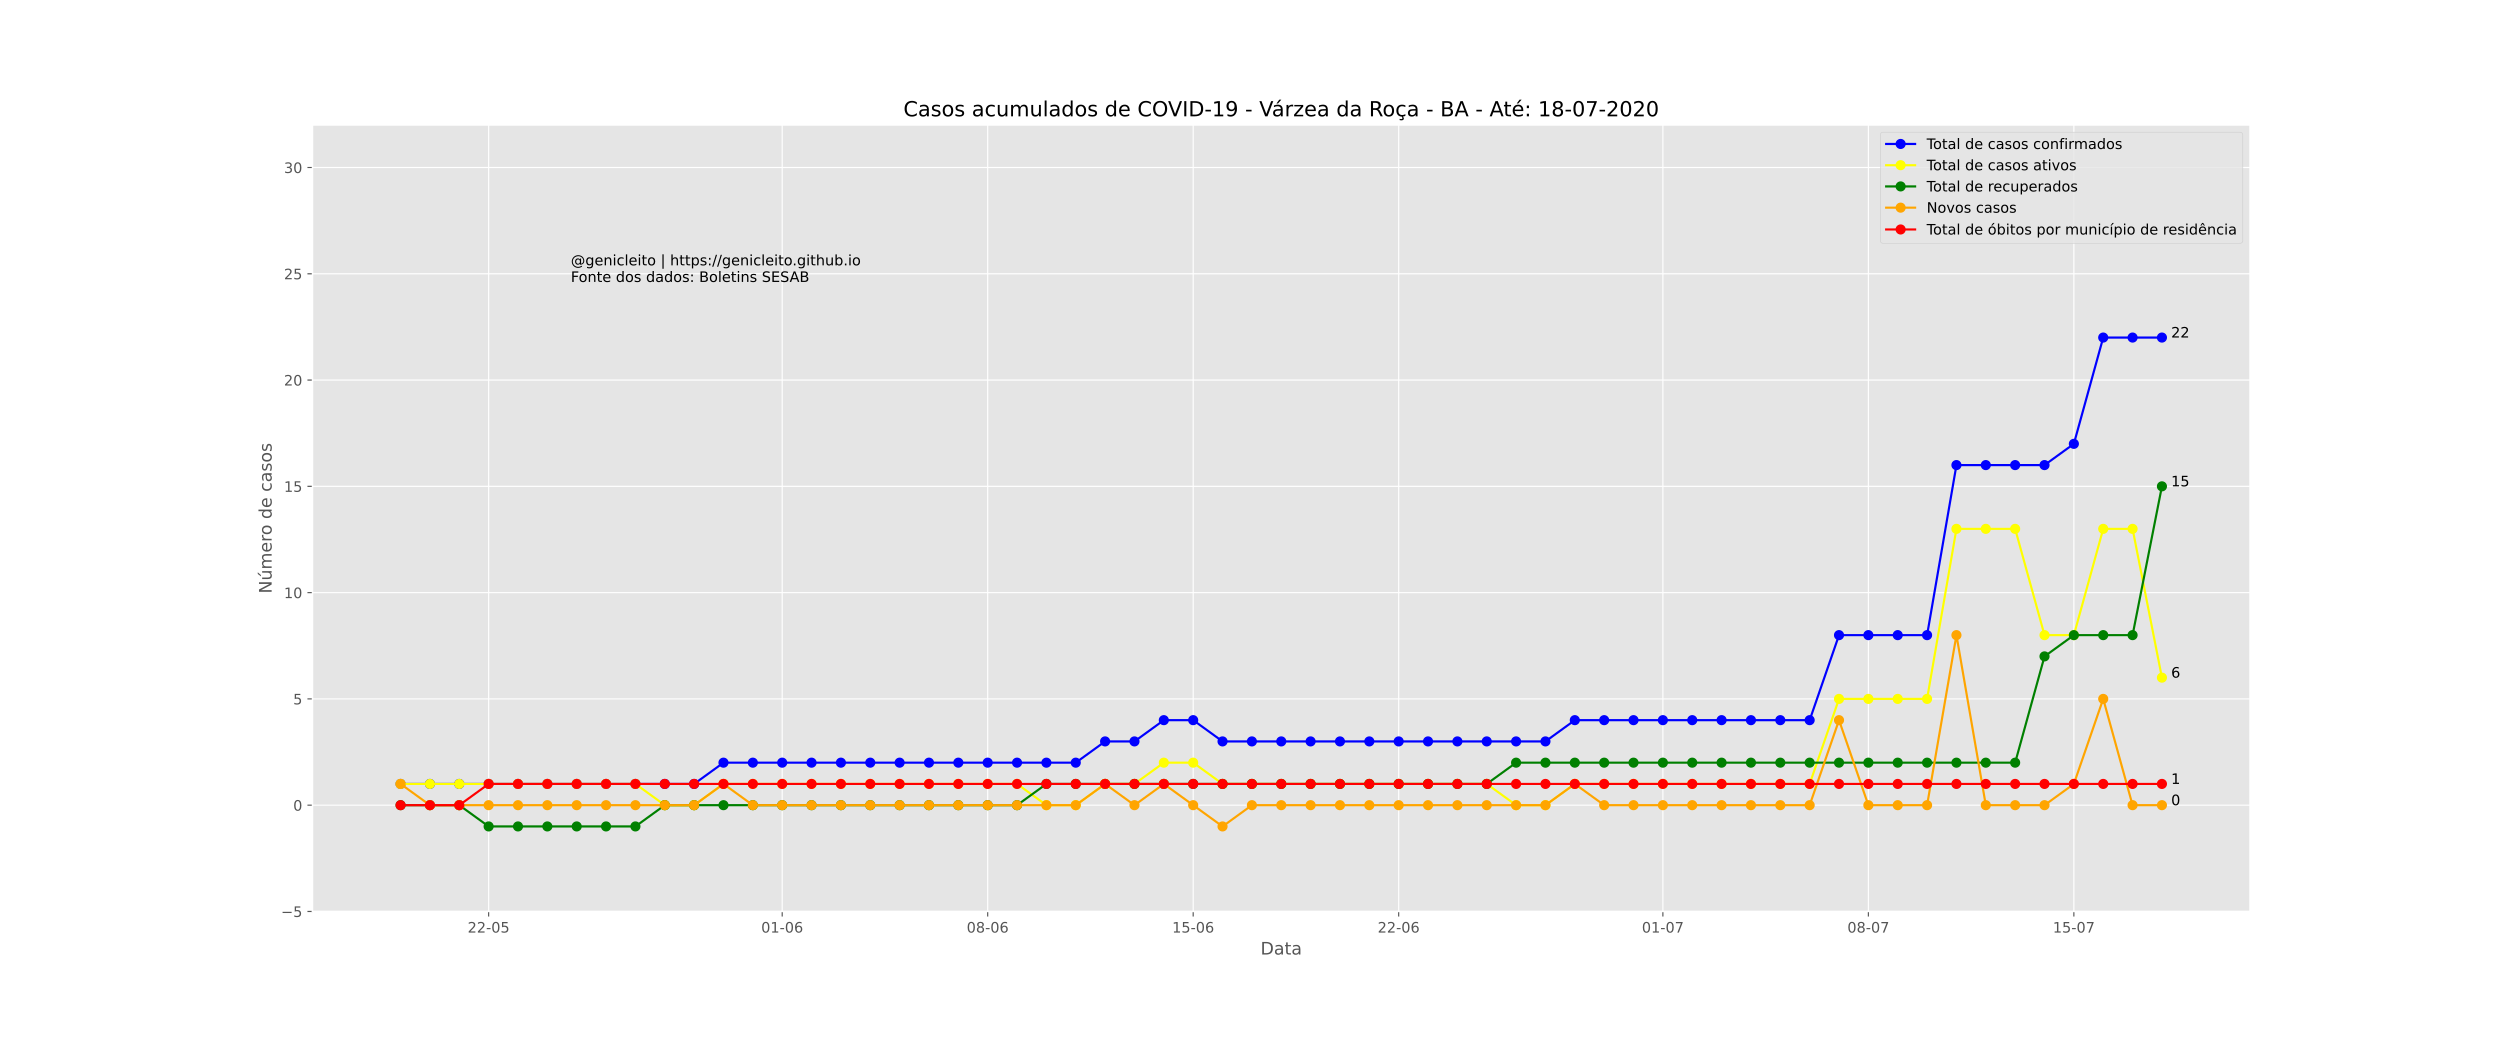 <?xml version="1.0" encoding="utf-8" standalone="no"?>
<!DOCTYPE svg PUBLIC "-//W3C//DTD SVG 1.1//EN"
  "http://www.w3.org/Graphics/SVG/1.1/DTD/svg11.dtd">
<!-- Created with matplotlib (https://matplotlib.org/) -->
<svg height="720pt" version="1.1" viewBox="0 0 1728 720" width="1728pt" xmlns="http://www.w3.org/2000/svg" xmlns:xlink="http://www.w3.org/1999/xlink">
 <defs>
  <style type="text/css">
*{stroke-linecap:butt;stroke-linejoin:round;}
  </style>
 </defs>
 <g id="figure_1">
  <g id="patch_1">
   <path d="M 0 720 
L 1728 720 
L 1728 0 
L 0 0 
z
" style="fill:#ffffff;"/>
  </g>
  <g id="axes_1">
   <g id="patch_2">
    <path d="M 216 630 
L 1555.2 630 
L 1555.2 86.4 
L 216 86.4 
z
" style="fill:#e5e5e5;"/>
   </g>
   <g id="matplotlib.axis_1">
    <g id="xtick_1">
     <g id="line2d_1">
      <path clip-path="url(#p8413284ad9)" d="M 337.745 630 
L 337.745 86.4 
" style="fill:none;stroke:#ffffff;stroke-linecap:square;stroke-width:0.8;"/>
     </g>
     <g id="line2d_2">
      <defs>
       <path d="M 0 0 
L 0 3.5 
" id="m3de3711732" style="stroke:#555555;stroke-width:0.8;"/>
      </defs>
      <g>
       <use style="fill:#555555;stroke:#555555;stroke-width:0.8;" x="337.745" xlink:href="#m3de3711732" y="630"/>
      </g>
     </g>
     <g id="text_1">
      <!-- 22-05 -->
      <defs>
       <path d="M 19.188 8.297 
L 53.609 8.297 
L 53.609 0 
L 7.328 0 
L 7.328 8.297 
Q 12.938 14.109 22.625 23.891 
Q 32.328 33.688 34.812 36.531 
Q 39.547 41.844 41.422 45.531 
Q 43.312 49.219 43.312 52.781 
Q 43.312 58.594 39.234 62.25 
Q 35.156 65.922 28.609 65.922 
Q 23.969 65.922 18.812 64.312 
Q 13.672 62.703 7.812 59.422 
L 7.812 69.391 
Q 13.766 71.781 18.938 73 
Q 24.125 74.219 28.422 74.219 
Q 39.75 74.219 46.484 68.547 
Q 53.219 62.891 53.219 53.422 
Q 53.219 48.922 51.531 44.891 
Q 49.859 40.875 45.406 35.406 
Q 44.188 33.984 37.641 27.219 
Q 31.109 20.453 19.188 8.297 
z
" id="DejaVuSans-50"/>
       <path d="M 4.891 31.391 
L 31.203 31.391 
L 31.203 23.391 
L 4.891 23.391 
z
" id="DejaVuSans-45"/>
       <path d="M 31.781 66.406 
Q 24.172 66.406 20.328 58.906 
Q 16.5 51.422 16.5 36.375 
Q 16.5 21.391 20.328 13.891 
Q 24.172 6.391 31.781 6.391 
Q 39.453 6.391 43.281 13.891 
Q 47.125 21.391 47.125 36.375 
Q 47.125 51.422 43.281 58.906 
Q 39.453 66.406 31.781 66.406 
z
M 31.781 74.219 
Q 44.047 74.219 50.516 64.516 
Q 56.984 54.828 56.984 36.375 
Q 56.984 17.969 50.516 8.266 
Q 44.047 -1.422 31.781 -1.422 
Q 19.531 -1.422 13.062 8.266 
Q 6.594 17.969 6.594 36.375 
Q 6.594 54.828 13.062 64.516 
Q 19.531 74.219 31.781 74.219 
z
" id="DejaVuSans-48"/>
       <path d="M 10.797 72.906 
L 49.516 72.906 
L 49.516 64.594 
L 19.828 64.594 
L 19.828 46.734 
Q 21.969 47.469 24.109 47.828 
Q 26.266 48.188 28.422 48.188 
Q 40.625 48.188 47.75 41.5 
Q 54.891 34.812 54.891 23.391 
Q 54.891 11.625 47.562 5.094 
Q 40.234 -1.422 26.906 -1.422 
Q 22.312 -1.422 17.547 -0.641 
Q 12.797 0.141 7.719 1.703 
L 7.719 11.625 
Q 12.109 9.234 16.797 8.062 
Q 21.484 6.891 26.703 6.891 
Q 35.156 6.891 40.078 11.328 
Q 45.016 15.766 45.016 23.391 
Q 45.016 31 40.078 35.438 
Q 35.156 39.891 26.703 39.891 
Q 22.75 39.891 18.812 39.016 
Q 14.891 38.141 10.797 36.281 
z
" id="DejaVuSans-53"/>
      </defs>
      <g style="fill:#555555;" transform="translate(323.217 644.598)scale(0.1 -0.1)">
       <use xlink:href="#DejaVuSans-50"/>
       <use x="63.623" xlink:href="#DejaVuSans-50"/>
       <use x="127.246" xlink:href="#DejaVuSans-45"/>
       <use x="163.33" xlink:href="#DejaVuSans-48"/>
       <use x="226.953" xlink:href="#DejaVuSans-53"/>
      </g>
     </g>
    </g>
    <g id="xtick_2">
     <g id="line2d_3">
      <path clip-path="url(#p8413284ad9)" d="M 540.655 630 
L 540.655 86.4 
" style="fill:none;stroke:#ffffff;stroke-linecap:square;stroke-width:0.8;"/>
     </g>
     <g id="line2d_4">
      <g>
       <use style="fill:#555555;stroke:#555555;stroke-width:0.8;" x="540.655" xlink:href="#m3de3711732" y="630"/>
      </g>
     </g>
     <g id="text_2">
      <!-- 01-06 -->
      <defs>
       <path d="M 12.406 8.297 
L 28.516 8.297 
L 28.516 63.922 
L 10.984 60.406 
L 10.984 69.391 
L 28.422 72.906 
L 38.281 72.906 
L 38.281 8.297 
L 54.391 8.297 
L 54.391 0 
L 12.406 0 
z
" id="DejaVuSans-49"/>
       <path d="M 33.016 40.375 
Q 26.375 40.375 22.484 35.828 
Q 18.609 31.297 18.609 23.391 
Q 18.609 15.531 22.484 10.953 
Q 26.375 6.391 33.016 6.391 
Q 39.656 6.391 43.531 10.953 
Q 47.406 15.531 47.406 23.391 
Q 47.406 31.297 43.531 35.828 
Q 39.656 40.375 33.016 40.375 
z
M 52.594 71.297 
L 52.594 62.312 
Q 48.875 64.062 45.094 64.984 
Q 41.312 65.922 37.594 65.922 
Q 27.828 65.922 22.672 59.328 
Q 17.531 52.734 16.797 39.406 
Q 19.672 43.656 24.016 45.922 
Q 28.375 48.188 33.594 48.188 
Q 44.578 48.188 50.953 41.516 
Q 57.328 34.859 57.328 23.391 
Q 57.328 12.156 50.688 5.359 
Q 44.047 -1.422 33.016 -1.422 
Q 20.359 -1.422 13.672 8.266 
Q 6.984 17.969 6.984 36.375 
Q 6.984 53.656 15.188 63.938 
Q 23.391 74.219 37.203 74.219 
Q 40.922 74.219 44.703 73.484 
Q 48.484 72.75 52.594 71.297 
z
" id="DejaVuSans-54"/>
      </defs>
      <g style="fill:#555555;" transform="translate(526.126 644.598)scale(0.1 -0.1)">
       <use xlink:href="#DejaVuSans-48"/>
       <use x="63.623" xlink:href="#DejaVuSans-49"/>
       <use x="127.246" xlink:href="#DejaVuSans-45"/>
       <use x="163.33" xlink:href="#DejaVuSans-48"/>
       <use x="226.953" xlink:href="#DejaVuSans-54"/>
      </g>
     </g>
    </g>
    <g id="xtick_3">
     <g id="line2d_5">
      <path clip-path="url(#p8413284ad9)" d="M 682.691 630 
L 682.691 86.4 
" style="fill:none;stroke:#ffffff;stroke-linecap:square;stroke-width:0.8;"/>
     </g>
     <g id="line2d_6">
      <g>
       <use style="fill:#555555;stroke:#555555;stroke-width:0.8;" x="682.691" xlink:href="#m3de3711732" y="630"/>
      </g>
     </g>
     <g id="text_3">
      <!-- 08-06 -->
      <defs>
       <path d="M 31.781 34.625 
Q 24.75 34.625 20.719 30.859 
Q 16.703 27.094 16.703 20.516 
Q 16.703 13.922 20.719 10.156 
Q 24.75 6.391 31.781 6.391 
Q 38.812 6.391 42.859 10.172 
Q 46.922 13.969 46.922 20.516 
Q 46.922 27.094 42.891 30.859 
Q 38.875 34.625 31.781 34.625 
z
M 21.922 38.812 
Q 15.578 40.375 12.031 44.719 
Q 8.5 49.078 8.5 55.328 
Q 8.5 64.062 14.719 69.141 
Q 20.953 74.219 31.781 74.219 
Q 42.672 74.219 48.875 69.141 
Q 55.078 64.062 55.078 55.328 
Q 55.078 49.078 51.531 44.719 
Q 48 40.375 41.703 38.812 
Q 48.828 37.156 52.797 32.312 
Q 56.781 27.484 56.781 20.516 
Q 56.781 9.906 50.312 4.234 
Q 43.844 -1.422 31.781 -1.422 
Q 19.734 -1.422 13.25 4.234 
Q 6.781 9.906 6.781 20.516 
Q 6.781 27.484 10.781 32.312 
Q 14.797 37.156 21.922 38.812 
z
M 18.312 54.391 
Q 18.312 48.734 21.844 45.562 
Q 25.391 42.391 31.781 42.391 
Q 38.141 42.391 41.719 45.562 
Q 45.312 48.734 45.312 54.391 
Q 45.312 60.062 41.719 63.234 
Q 38.141 66.406 31.781 66.406 
Q 25.391 66.406 21.844 63.234 
Q 18.312 60.062 18.312 54.391 
z
" id="DejaVuSans-56"/>
      </defs>
      <g style="fill:#555555;" transform="translate(668.162 644.598)scale(0.1 -0.1)">
       <use xlink:href="#DejaVuSans-48"/>
       <use x="63.623" xlink:href="#DejaVuSans-56"/>
       <use x="127.246" xlink:href="#DejaVuSans-45"/>
       <use x="163.33" xlink:href="#DejaVuSans-48"/>
       <use x="226.953" xlink:href="#DejaVuSans-54"/>
      </g>
     </g>
    </g>
    <g id="xtick_4">
     <g id="line2d_7">
      <path clip-path="url(#p8413284ad9)" d="M 824.727 630 
L 824.727 86.4 
" style="fill:none;stroke:#ffffff;stroke-linecap:square;stroke-width:0.8;"/>
     </g>
     <g id="line2d_8">
      <g>
       <use style="fill:#555555;stroke:#555555;stroke-width:0.8;" x="824.727" xlink:href="#m3de3711732" y="630"/>
      </g>
     </g>
     <g id="text_4">
      <!-- 15-06 -->
      <g style="fill:#555555;" transform="translate(810.198 644.598)scale(0.1 -0.1)">
       <use xlink:href="#DejaVuSans-49"/>
       <use x="63.623" xlink:href="#DejaVuSans-53"/>
       <use x="127.246" xlink:href="#DejaVuSans-45"/>
       <use x="163.33" xlink:href="#DejaVuSans-48"/>
       <use x="226.953" xlink:href="#DejaVuSans-54"/>
      </g>
     </g>
    </g>
    <g id="xtick_5">
     <g id="line2d_9">
      <path clip-path="url(#p8413284ad9)" d="M 966.764 630 
L 966.764 86.4 
" style="fill:none;stroke:#ffffff;stroke-linecap:square;stroke-width:0.8;"/>
     </g>
     <g id="line2d_10">
      <g>
       <use style="fill:#555555;stroke:#555555;stroke-width:0.8;" x="966.764" xlink:href="#m3de3711732" y="630"/>
      </g>
     </g>
     <g id="text_5">
      <!-- 22-06 -->
      <g style="fill:#555555;" transform="translate(952.235 644.598)scale(0.1 -0.1)">
       <use xlink:href="#DejaVuSans-50"/>
       <use x="63.623" xlink:href="#DejaVuSans-50"/>
       <use x="127.246" xlink:href="#DejaVuSans-45"/>
       <use x="163.33" xlink:href="#DejaVuSans-48"/>
       <use x="226.953" xlink:href="#DejaVuSans-54"/>
      </g>
     </g>
    </g>
    <g id="xtick_6">
     <g id="line2d_11">
      <path clip-path="url(#p8413284ad9)" d="M 1149.382 630 
L 1149.382 86.4 
" style="fill:none;stroke:#ffffff;stroke-linecap:square;stroke-width:0.8;"/>
     </g>
     <g id="line2d_12">
      <g>
       <use style="fill:#555555;stroke:#555555;stroke-width:0.8;" x="1149.382" xlink:href="#m3de3711732" y="630"/>
      </g>
     </g>
     <g id="text_6">
      <!-- 01-07 -->
      <defs>
       <path d="M 8.203 72.906 
L 55.078 72.906 
L 55.078 68.703 
L 28.609 0 
L 18.312 0 
L 43.219 64.594 
L 8.203 64.594 
z
" id="DejaVuSans-55"/>
      </defs>
      <g style="fill:#555555;" transform="translate(1134.853 644.598)scale(0.1 -0.1)">
       <use xlink:href="#DejaVuSans-48"/>
       <use x="63.623" xlink:href="#DejaVuSans-49"/>
       <use x="127.246" xlink:href="#DejaVuSans-45"/>
       <use x="163.33" xlink:href="#DejaVuSans-48"/>
       <use x="226.953" xlink:href="#DejaVuSans-55"/>
      </g>
     </g>
    </g>
    <g id="xtick_7">
     <g id="line2d_13">
      <path clip-path="url(#p8413284ad9)" d="M 1291.418 630 
L 1291.418 86.4 
" style="fill:none;stroke:#ffffff;stroke-linecap:square;stroke-width:0.8;"/>
     </g>
     <g id="line2d_14">
      <g>
       <use style="fill:#555555;stroke:#555555;stroke-width:0.8;" x="1291.418" xlink:href="#m3de3711732" y="630"/>
      </g>
     </g>
     <g id="text_7">
      <!-- 08-07 -->
      <g style="fill:#555555;" transform="translate(1276.889 644.598)scale(0.1 -0.1)">
       <use xlink:href="#DejaVuSans-48"/>
       <use x="63.623" xlink:href="#DejaVuSans-56"/>
       <use x="127.246" xlink:href="#DejaVuSans-45"/>
       <use x="163.33" xlink:href="#DejaVuSans-48"/>
       <use x="226.953" xlink:href="#DejaVuSans-55"/>
      </g>
     </g>
    </g>
    <g id="xtick_8">
     <g id="line2d_15">
      <path clip-path="url(#p8413284ad9)" d="M 1433.455 630 
L 1433.455 86.4 
" style="fill:none;stroke:#ffffff;stroke-linecap:square;stroke-width:0.8;"/>
     </g>
     <g id="line2d_16">
      <g>
       <use style="fill:#555555;stroke:#555555;stroke-width:0.8;" x="1433.455" xlink:href="#m3de3711732" y="630"/>
      </g>
     </g>
     <g id="text_8">
      <!-- 15-07 -->
      <g style="fill:#555555;" transform="translate(1418.926 644.598)scale(0.1 -0.1)">
       <use xlink:href="#DejaVuSans-49"/>
       <use x="63.623" xlink:href="#DejaVuSans-53"/>
       <use x="127.246" xlink:href="#DejaVuSans-45"/>
       <use x="163.33" xlink:href="#DejaVuSans-48"/>
       <use x="226.953" xlink:href="#DejaVuSans-55"/>
      </g>
     </g>
    </g>
    <g id="text_9">
     <!-- Data -->
     <defs>
      <path d="M 19.672 64.797 
L 19.672 8.109 
L 31.594 8.109 
Q 46.688 8.109 53.688 14.938 
Q 60.688 21.781 60.688 36.531 
Q 60.688 51.172 53.688 57.984 
Q 46.688 64.797 31.594 64.797 
z
M 9.812 72.906 
L 30.078 72.906 
Q 51.266 72.906 61.172 64.094 
Q 71.094 55.281 71.094 36.531 
Q 71.094 17.672 61.125 8.828 
Q 51.172 0 30.078 0 
L 9.812 0 
z
" id="DejaVuSans-68"/>
      <path d="M 34.281 27.484 
Q 23.391 27.484 19.188 25 
Q 14.984 22.516 14.984 16.5 
Q 14.984 11.719 18.141 8.906 
Q 21.297 6.109 26.703 6.109 
Q 34.188 6.109 38.703 11.406 
Q 43.219 16.703 43.219 25.484 
L 43.219 27.484 
z
M 52.203 31.203 
L 52.203 0 
L 43.219 0 
L 43.219 8.297 
Q 40.141 3.328 35.547 0.953 
Q 30.953 -1.422 24.312 -1.422 
Q 15.922 -1.422 10.953 3.297 
Q 6 8.016 6 15.922 
Q 6 25.141 12.172 29.828 
Q 18.359 34.516 30.609 34.516 
L 43.219 34.516 
L 43.219 35.406 
Q 43.219 41.609 39.141 45 
Q 35.062 48.391 27.688 48.391 
Q 23 48.391 18.547 47.266 
Q 14.109 46.141 10.016 43.891 
L 10.016 52.203 
Q 14.938 54.109 19.578 55.047 
Q 24.219 56 28.609 56 
Q 40.484 56 46.344 49.844 
Q 52.203 43.703 52.203 31.203 
z
" id="DejaVuSans-97"/>
      <path d="M 18.312 70.219 
L 18.312 54.688 
L 36.812 54.688 
L 36.812 47.703 
L 18.312 47.703 
L 18.312 18.016 
Q 18.312 11.328 20.141 9.422 
Q 21.969 7.516 27.594 7.516 
L 36.812 7.516 
L 36.812 0 
L 27.594 0 
Q 17.188 0 13.234 3.875 
Q 9.281 7.766 9.281 18.016 
L 9.281 47.703 
L 2.688 47.703 
L 2.688 54.688 
L 9.281 54.688 
L 9.281 70.219 
z
" id="DejaVuSans-116"/>
     </defs>
     <g style="fill:#555555;" transform="translate(871.274 659.796)scale(0.12 -0.12)">
      <use xlink:href="#DejaVuSans-68"/>
      <use x="77.002" xlink:href="#DejaVuSans-97"/>
      <use x="138.281" xlink:href="#DejaVuSans-116"/>
      <use x="177.49" xlink:href="#DejaVuSans-97"/>
     </g>
    </g>
   </g>
   <g id="matplotlib.axis_2">
    <g id="ytick_1">
     <g id="line2d_17">
      <path clip-path="url(#p8413284ad9)" d="M 216 630 
L 1555.2 630 
" style="fill:none;stroke:#ffffff;stroke-linecap:square;stroke-width:0.8;"/>
     </g>
     <g id="line2d_18">
      <defs>
       <path d="M 0 0 
L -3.5 0 
" id="mc0d1c67b81" style="stroke:#555555;stroke-width:0.8;"/>
      </defs>
      <g>
       <use style="fill:#555555;stroke:#555555;stroke-width:0.8;" x="216" xlink:href="#mc0d1c67b81" y="630"/>
      </g>
     </g>
     <g id="text_10">
      <!-- −5 -->
      <defs>
       <path d="M 10.594 35.5 
L 73.188 35.5 
L 73.188 27.203 
L 10.594 27.203 
z
" id="DejaVuSans-8722"/>
      </defs>
      <g style="fill:#555555;" transform="translate(194.258 633.799)scale(0.1 -0.1)">
       <use xlink:href="#DejaVuSans-8722"/>
       <use x="83.789" xlink:href="#DejaVuSans-53"/>
      </g>
     </g>
    </g>
    <g id="ytick_2">
     <g id="line2d_19">
      <path clip-path="url(#p8413284ad9)" d="M 216 556.541 
L 1555.2 556.541 
" style="fill:none;stroke:#ffffff;stroke-linecap:square;stroke-width:0.8;"/>
     </g>
     <g id="line2d_20">
      <g>
       <use style="fill:#555555;stroke:#555555;stroke-width:0.8;" x="216" xlink:href="#mc0d1c67b81" y="556.541"/>
      </g>
     </g>
     <g id="text_11">
      <!-- 0 -->
      <g style="fill:#555555;" transform="translate(202.637 560.34)scale(0.1 -0.1)">
       <use xlink:href="#DejaVuSans-48"/>
      </g>
     </g>
    </g>
    <g id="ytick_3">
     <g id="line2d_21">
      <path clip-path="url(#p8413284ad9)" d="M 216 483.081 
L 1555.2 483.081 
" style="fill:none;stroke:#ffffff;stroke-linecap:square;stroke-width:0.8;"/>
     </g>
     <g id="line2d_22">
      <g>
       <use style="fill:#555555;stroke:#555555;stroke-width:0.8;" x="216" xlink:href="#mc0d1c67b81" y="483.081"/>
      </g>
     </g>
     <g id="text_12">
      <!-- 5 -->
      <g style="fill:#555555;" transform="translate(202.637 486.88)scale(0.1 -0.1)">
       <use xlink:href="#DejaVuSans-53"/>
      </g>
     </g>
    </g>
    <g id="ytick_4">
     <g id="line2d_23">
      <path clip-path="url(#p8413284ad9)" d="M 216 409.622 
L 1555.2 409.622 
" style="fill:none;stroke:#ffffff;stroke-linecap:square;stroke-width:0.8;"/>
     </g>
     <g id="line2d_24">
      <g>
       <use style="fill:#555555;stroke:#555555;stroke-width:0.8;" x="216" xlink:href="#mc0d1c67b81" y="409.622"/>
      </g>
     </g>
     <g id="text_13">
      <!-- 10 -->
      <g style="fill:#555555;" transform="translate(196.275 413.421)scale(0.1 -0.1)">
       <use xlink:href="#DejaVuSans-49"/>
       <use x="63.623" xlink:href="#DejaVuSans-48"/>
      </g>
     </g>
    </g>
    <g id="ytick_5">
     <g id="line2d_25">
      <path clip-path="url(#p8413284ad9)" d="M 216 336.162 
L 1555.2 336.162 
" style="fill:none;stroke:#ffffff;stroke-linecap:square;stroke-width:0.8;"/>
     </g>
     <g id="line2d_26">
      <g>
       <use style="fill:#555555;stroke:#555555;stroke-width:0.8;" x="216" xlink:href="#mc0d1c67b81" y="336.162"/>
      </g>
     </g>
     <g id="text_14">
      <!-- 15 -->
      <g style="fill:#555555;" transform="translate(196.275 339.961)scale(0.1 -0.1)">
       <use xlink:href="#DejaVuSans-49"/>
       <use x="63.623" xlink:href="#DejaVuSans-53"/>
      </g>
     </g>
    </g>
    <g id="ytick_6">
     <g id="line2d_27">
      <path clip-path="url(#p8413284ad9)" d="M 216 262.703 
L 1555.2 262.703 
" style="fill:none;stroke:#ffffff;stroke-linecap:square;stroke-width:0.8;"/>
     </g>
     <g id="line2d_28">
      <g>
       <use style="fill:#555555;stroke:#555555;stroke-width:0.8;" x="216" xlink:href="#mc0d1c67b81" y="262.703"/>
      </g>
     </g>
     <g id="text_15">
      <!-- 20 -->
      <g style="fill:#555555;" transform="translate(196.275 266.502)scale(0.1 -0.1)">
       <use xlink:href="#DejaVuSans-50"/>
       <use x="63.623" xlink:href="#DejaVuSans-48"/>
      </g>
     </g>
    </g>
    <g id="ytick_7">
     <g id="line2d_29">
      <path clip-path="url(#p8413284ad9)" d="M 216 189.243 
L 1555.2 189.243 
" style="fill:none;stroke:#ffffff;stroke-linecap:square;stroke-width:0.8;"/>
     </g>
     <g id="line2d_30">
      <g>
       <use style="fill:#555555;stroke:#555555;stroke-width:0.8;" x="216" xlink:href="#mc0d1c67b81" y="189.243"/>
      </g>
     </g>
     <g id="text_16">
      <!-- 25 -->
      <g style="fill:#555555;" transform="translate(196.275 193.042)scale(0.1 -0.1)">
       <use xlink:href="#DejaVuSans-50"/>
       <use x="63.623" xlink:href="#DejaVuSans-53"/>
      </g>
     </g>
    </g>
    <g id="ytick_8">
     <g id="line2d_31">
      <path clip-path="url(#p8413284ad9)" d="M 216 115.784 
L 1555.2 115.784 
" style="fill:none;stroke:#ffffff;stroke-linecap:square;stroke-width:0.8;"/>
     </g>
     <g id="line2d_32">
      <g>
       <use style="fill:#555555;stroke:#555555;stroke-width:0.8;" x="216" xlink:href="#mc0d1c67b81" y="115.784"/>
      </g>
     </g>
     <g id="text_17">
      <!-- 30 -->
      <defs>
       <path d="M 40.578 39.312 
Q 47.656 37.797 51.625 33 
Q 55.609 28.219 55.609 21.188 
Q 55.609 10.406 48.188 4.484 
Q 40.766 -1.422 27.094 -1.422 
Q 22.516 -1.422 17.656 -0.516 
Q 12.797 0.391 7.625 2.203 
L 7.625 11.719 
Q 11.719 9.328 16.594 8.109 
Q 21.484 6.891 26.812 6.891 
Q 36.078 6.891 40.938 10.547 
Q 45.797 14.203 45.797 21.188 
Q 45.797 27.641 41.281 31.266 
Q 36.766 34.906 28.719 34.906 
L 20.219 34.906 
L 20.219 43.016 
L 29.109 43.016 
Q 36.375 43.016 40.234 45.922 
Q 44.094 48.828 44.094 54.297 
Q 44.094 59.906 40.109 62.906 
Q 36.141 65.922 28.719 65.922 
Q 24.656 65.922 20.016 65.031 
Q 15.375 64.156 9.812 62.312 
L 9.812 71.094 
Q 15.438 72.656 20.344 73.438 
Q 25.25 74.219 29.594 74.219 
Q 40.828 74.219 47.359 69.109 
Q 53.906 64.016 53.906 55.328 
Q 53.906 49.266 50.438 45.094 
Q 46.969 40.922 40.578 39.312 
z
" id="DejaVuSans-51"/>
      </defs>
      <g style="fill:#555555;" transform="translate(196.275 119.583)scale(0.1 -0.1)">
       <use xlink:href="#DejaVuSans-51"/>
       <use x="63.623" xlink:href="#DejaVuSans-48"/>
      </g>
     </g>
    </g>
    <g id="text_18">
     <!-- Número de casos -->
     <defs>
      <path d="M 9.812 72.906 
L 23.094 72.906 
L 55.422 11.922 
L 55.422 72.906 
L 64.984 72.906 
L 64.984 0 
L 51.703 0 
L 19.391 60.984 
L 19.391 0 
L 9.812 0 
z
" id="DejaVuSans-78"/>
      <path d="M 8.5 21.578 
L 8.5 54.688 
L 17.484 54.688 
L 17.484 21.922 
Q 17.484 14.156 20.5 10.266 
Q 23.531 6.391 29.594 6.391 
Q 36.859 6.391 41.078 11.031 
Q 45.312 15.672 45.312 23.688 
L 45.312 54.688 
L 54.297 54.688 
L 54.297 0 
L 45.312 0 
L 45.312 8.406 
Q 42.047 3.422 37.719 1 
Q 33.406 -1.422 27.688 -1.422 
Q 18.266 -1.422 13.375 4.438 
Q 8.5 10.297 8.5 21.578 
z
M 31.109 56 
z
M 37.781 79.984 
L 47.5 79.984 
L 31.594 61.625 
L 24.109 61.625 
z
" id="DejaVuSans-250"/>
      <path d="M 52 44.188 
Q 55.375 50.25 60.062 53.125 
Q 64.75 56 71.094 56 
Q 79.641 56 84.281 50.016 
Q 88.922 44.047 88.922 33.016 
L 88.922 0 
L 79.891 0 
L 79.891 32.719 
Q 79.891 40.578 77.094 44.375 
Q 74.312 48.188 68.609 48.188 
Q 61.625 48.188 57.562 43.547 
Q 53.516 38.922 53.516 30.906 
L 53.516 0 
L 44.484 0 
L 44.484 32.719 
Q 44.484 40.625 41.703 44.406 
Q 38.922 48.188 33.109 48.188 
Q 26.219 48.188 22.156 43.531 
Q 18.109 38.875 18.109 30.906 
L 18.109 0 
L 9.078 0 
L 9.078 54.688 
L 18.109 54.688 
L 18.109 46.188 
Q 21.188 51.219 25.484 53.609 
Q 29.781 56 35.688 56 
Q 41.656 56 45.828 52.969 
Q 50 49.953 52 44.188 
z
" id="DejaVuSans-109"/>
      <path d="M 56.203 29.594 
L 56.203 25.203 
L 14.891 25.203 
Q 15.484 15.922 20.484 11.062 
Q 25.484 6.203 34.422 6.203 
Q 39.594 6.203 44.453 7.469 
Q 49.312 8.734 54.109 11.281 
L 54.109 2.781 
Q 49.266 0.734 44.188 -0.344 
Q 39.109 -1.422 33.891 -1.422 
Q 20.797 -1.422 13.156 6.188 
Q 5.516 13.812 5.516 26.812 
Q 5.516 40.234 12.766 48.109 
Q 20.016 56 32.328 56 
Q 43.359 56 49.781 48.891 
Q 56.203 41.797 56.203 29.594 
z
M 47.219 32.234 
Q 47.125 39.594 43.094 43.984 
Q 39.062 48.391 32.422 48.391 
Q 24.906 48.391 20.391 44.141 
Q 15.875 39.891 15.188 32.172 
z
" id="DejaVuSans-101"/>
      <path d="M 41.109 46.297 
Q 39.594 47.172 37.812 47.578 
Q 36.031 48 33.891 48 
Q 26.266 48 22.188 43.047 
Q 18.109 38.094 18.109 28.812 
L 18.109 0 
L 9.078 0 
L 9.078 54.688 
L 18.109 54.688 
L 18.109 46.188 
Q 20.953 51.172 25.484 53.578 
Q 30.031 56 36.531 56 
Q 37.453 56 38.578 55.875 
Q 39.703 55.766 41.062 55.516 
z
" id="DejaVuSans-114"/>
      <path d="M 30.609 48.391 
Q 23.391 48.391 19.188 42.75 
Q 14.984 37.109 14.984 27.297 
Q 14.984 17.484 19.156 11.844 
Q 23.344 6.203 30.609 6.203 
Q 37.797 6.203 41.984 11.859 
Q 46.188 17.531 46.188 27.297 
Q 46.188 37.016 41.984 42.703 
Q 37.797 48.391 30.609 48.391 
z
M 30.609 56 
Q 42.328 56 49.016 48.375 
Q 55.719 40.766 55.719 27.297 
Q 55.719 13.875 49.016 6.219 
Q 42.328 -1.422 30.609 -1.422 
Q 18.844 -1.422 12.172 6.219 
Q 5.516 13.875 5.516 27.297 
Q 5.516 40.766 12.172 48.375 
Q 18.844 56 30.609 56 
z
" id="DejaVuSans-111"/>
      <path id="DejaVuSans-32"/>
      <path d="M 45.406 46.391 
L 45.406 75.984 
L 54.391 75.984 
L 54.391 0 
L 45.406 0 
L 45.406 8.203 
Q 42.578 3.328 38.25 0.953 
Q 33.938 -1.422 27.875 -1.422 
Q 17.969 -1.422 11.734 6.484 
Q 5.516 14.406 5.516 27.297 
Q 5.516 40.188 11.734 48.094 
Q 17.969 56 27.875 56 
Q 33.938 56 38.25 53.625 
Q 42.578 51.266 45.406 46.391 
z
M 14.797 27.297 
Q 14.797 17.391 18.875 11.75 
Q 22.953 6.109 30.078 6.109 
Q 37.203 6.109 41.297 11.75 
Q 45.406 17.391 45.406 27.297 
Q 45.406 37.203 41.297 42.844 
Q 37.203 48.484 30.078 48.484 
Q 22.953 48.484 18.875 42.844 
Q 14.797 37.203 14.797 27.297 
z
" id="DejaVuSans-100"/>
      <path d="M 48.781 52.594 
L 48.781 44.188 
Q 44.969 46.297 41.141 47.344 
Q 37.312 48.391 33.406 48.391 
Q 24.656 48.391 19.812 42.844 
Q 14.984 37.312 14.984 27.297 
Q 14.984 17.281 19.812 11.734 
Q 24.656 6.203 33.406 6.203 
Q 37.312 6.203 41.141 7.25 
Q 44.969 8.297 48.781 10.406 
L 48.781 2.094 
Q 45.016 0.344 40.984 -0.531 
Q 36.969 -1.422 32.422 -1.422 
Q 20.062 -1.422 12.781 6.344 
Q 5.516 14.109 5.516 27.297 
Q 5.516 40.672 12.859 48.328 
Q 20.219 56 33.016 56 
Q 37.156 56 41.109 55.141 
Q 45.062 54.297 48.781 52.594 
z
" id="DejaVuSans-99"/>
      <path d="M 44.281 53.078 
L 44.281 44.578 
Q 40.484 46.531 36.375 47.5 
Q 32.281 48.484 27.875 48.484 
Q 21.188 48.484 17.844 46.438 
Q 14.5 44.391 14.5 40.281 
Q 14.5 37.156 16.891 35.375 
Q 19.281 33.594 26.516 31.984 
L 29.594 31.297 
Q 39.156 29.25 43.188 25.516 
Q 47.219 21.781 47.219 15.094 
Q 47.219 7.469 41.188 3.016 
Q 35.156 -1.422 24.609 -1.422 
Q 20.219 -1.422 15.453 -0.562 
Q 10.688 0.297 5.422 2 
L 5.422 11.281 
Q 10.406 8.688 15.234 7.391 
Q 20.062 6.109 24.812 6.109 
Q 31.156 6.109 34.562 8.281 
Q 37.984 10.453 37.984 14.406 
Q 37.984 18.062 35.516 20.016 
Q 33.062 21.969 24.703 23.781 
L 21.578 24.516 
Q 13.234 26.266 9.516 29.906 
Q 5.812 33.547 5.812 39.891 
Q 5.812 47.609 11.281 51.797 
Q 16.75 56 26.812 56 
Q 31.781 56 36.172 55.266 
Q 40.578 54.547 44.281 53.078 
z
" id="DejaVuSans-115"/>
     </defs>
     <g style="fill:#555555;" transform="translate(187.762 410.243)rotate(-90)scale(0.12 -0.12)">
      <use xlink:href="#DejaVuSans-78"/>
      <use x="74.805" xlink:href="#DejaVuSans-250"/>
      <use x="138.184" xlink:href="#DejaVuSans-109"/>
      <use x="235.596" xlink:href="#DejaVuSans-101"/>
      <use x="297.119" xlink:href="#DejaVuSans-114"/>
      <use x="335.982" xlink:href="#DejaVuSans-111"/>
      <use x="397.164" xlink:href="#DejaVuSans-32"/>
      <use x="428.951" xlink:href="#DejaVuSans-100"/>
      <use x="492.428" xlink:href="#DejaVuSans-101"/>
      <use x="553.951" xlink:href="#DejaVuSans-32"/>
      <use x="585.738" xlink:href="#DejaVuSans-99"/>
      <use x="640.719" xlink:href="#DejaVuSans-97"/>
      <use x="701.998" xlink:href="#DejaVuSans-115"/>
      <use x="754.098" xlink:href="#DejaVuSans-111"/>
      <use x="815.279" xlink:href="#DejaVuSans-115"/>
     </g>
    </g>
   </g>
   <g id="line2d_33">
    <path clip-path="url(#p8413284ad9)" d="M 276.873 541.849 
L 297.164 541.849 
L 317.455 541.849 
L 337.745 541.849 
L 358.036 541.849 
L 378.327 541.849 
L 398.618 541.849 
L 418.909 541.849 
L 439.2 541.849 
L 459.491 541.849 
L 479.782 541.849 
L 500.073 527.157 
L 520.364 527.157 
L 540.655 527.157 
L 560.945 527.157 
L 581.236 527.157 
L 601.527 527.157 
L 621.818 527.157 
L 642.109 527.157 
L 662.4 527.157 
L 682.691 527.157 
L 702.982 527.157 
L 723.273 527.157 
L 743.564 527.157 
L 763.855 512.465 
L 784.145 512.465 
L 804.436 497.773 
L 824.727 497.773 
L 845.018 512.465 
L 865.309 512.465 
L 885.6 512.465 
L 905.891 512.465 
L 926.182 512.465 
L 946.473 512.465 
L 966.764 512.465 
L 987.055 512.465 
L 1007.345 512.465 
L 1027.636 512.465 
L 1047.927 512.465 
L 1068.218 512.465 
L 1088.509 497.773 
L 1108.8 497.773 
L 1129.091 497.773 
L 1149.382 497.773 
L 1169.673 497.773 
L 1189.964 497.773 
L 1210.255 497.773 
L 1230.545 497.773 
L 1250.836 497.773 
L 1271.127 439.005 
L 1291.418 439.005 
L 1311.709 439.005 
L 1332 439.005 
L 1352.291 321.47 
L 1372.582 321.47 
L 1392.873 321.47 
L 1413.164 321.47 
L 1433.455 306.778 
L 1453.745 233.319 
L 1474.036 233.319 
L 1494.327 233.319 
" style="fill:none;stroke:#0000ff;stroke-linecap:square;stroke-width:1.5;"/>
    <defs>
     <path d="M 0 3 
C 0.796 3 1.559 2.684 2.121 2.121 
C 2.684 1.559 3 0.796 3 0 
C 3 -0.796 2.684 -1.559 2.121 -2.121 
C 1.559 -2.684 0.796 -3 0 -3 
C -0.796 -3 -1.559 -2.684 -2.121 -2.121 
C -2.684 -1.559 -3 -0.796 -3 0 
C -3 0.796 -2.684 1.559 -2.121 2.121 
C -1.559 2.684 -0.796 3 0 3 
z
" id="m9dd73b399c" style="stroke:#0000ff;"/>
    </defs>
    <g clip-path="url(#p8413284ad9)">
     <use style="fill:#0000ff;stroke:#0000ff;" x="276.873" xlink:href="#m9dd73b399c" y="541.849"/>
     <use style="fill:#0000ff;stroke:#0000ff;" x="297.164" xlink:href="#m9dd73b399c" y="541.849"/>
     <use style="fill:#0000ff;stroke:#0000ff;" x="317.455" xlink:href="#m9dd73b399c" y="541.849"/>
     <use style="fill:#0000ff;stroke:#0000ff;" x="337.745" xlink:href="#m9dd73b399c" y="541.849"/>
     <use style="fill:#0000ff;stroke:#0000ff;" x="358.036" xlink:href="#m9dd73b399c" y="541.849"/>
     <use style="fill:#0000ff;stroke:#0000ff;" x="378.327" xlink:href="#m9dd73b399c" y="541.849"/>
     <use style="fill:#0000ff;stroke:#0000ff;" x="398.618" xlink:href="#m9dd73b399c" y="541.849"/>
     <use style="fill:#0000ff;stroke:#0000ff;" x="418.909" xlink:href="#m9dd73b399c" y="541.849"/>
     <use style="fill:#0000ff;stroke:#0000ff;" x="439.2" xlink:href="#m9dd73b399c" y="541.849"/>
     <use style="fill:#0000ff;stroke:#0000ff;" x="459.491" xlink:href="#m9dd73b399c" y="541.849"/>
     <use style="fill:#0000ff;stroke:#0000ff;" x="479.782" xlink:href="#m9dd73b399c" y="541.849"/>
     <use style="fill:#0000ff;stroke:#0000ff;" x="500.073" xlink:href="#m9dd73b399c" y="527.157"/>
     <use style="fill:#0000ff;stroke:#0000ff;" x="520.364" xlink:href="#m9dd73b399c" y="527.157"/>
     <use style="fill:#0000ff;stroke:#0000ff;" x="540.655" xlink:href="#m9dd73b399c" y="527.157"/>
     <use style="fill:#0000ff;stroke:#0000ff;" x="560.945" xlink:href="#m9dd73b399c" y="527.157"/>
     <use style="fill:#0000ff;stroke:#0000ff;" x="581.236" xlink:href="#m9dd73b399c" y="527.157"/>
     <use style="fill:#0000ff;stroke:#0000ff;" x="601.527" xlink:href="#m9dd73b399c" y="527.157"/>
     <use style="fill:#0000ff;stroke:#0000ff;" x="621.818" xlink:href="#m9dd73b399c" y="527.157"/>
     <use style="fill:#0000ff;stroke:#0000ff;" x="642.109" xlink:href="#m9dd73b399c" y="527.157"/>
     <use style="fill:#0000ff;stroke:#0000ff;" x="662.4" xlink:href="#m9dd73b399c" y="527.157"/>
     <use style="fill:#0000ff;stroke:#0000ff;" x="682.691" xlink:href="#m9dd73b399c" y="527.157"/>
     <use style="fill:#0000ff;stroke:#0000ff;" x="702.982" xlink:href="#m9dd73b399c" y="527.157"/>
     <use style="fill:#0000ff;stroke:#0000ff;" x="723.273" xlink:href="#m9dd73b399c" y="527.157"/>
     <use style="fill:#0000ff;stroke:#0000ff;" x="743.564" xlink:href="#m9dd73b399c" y="527.157"/>
     <use style="fill:#0000ff;stroke:#0000ff;" x="763.855" xlink:href="#m9dd73b399c" y="512.465"/>
     <use style="fill:#0000ff;stroke:#0000ff;" x="784.145" xlink:href="#m9dd73b399c" y="512.465"/>
     <use style="fill:#0000ff;stroke:#0000ff;" x="804.436" xlink:href="#m9dd73b399c" y="497.773"/>
     <use style="fill:#0000ff;stroke:#0000ff;" x="824.727" xlink:href="#m9dd73b399c" y="497.773"/>
     <use style="fill:#0000ff;stroke:#0000ff;" x="845.018" xlink:href="#m9dd73b399c" y="512.465"/>
     <use style="fill:#0000ff;stroke:#0000ff;" x="865.309" xlink:href="#m9dd73b399c" y="512.465"/>
     <use style="fill:#0000ff;stroke:#0000ff;" x="885.6" xlink:href="#m9dd73b399c" y="512.465"/>
     <use style="fill:#0000ff;stroke:#0000ff;" x="905.891" xlink:href="#m9dd73b399c" y="512.465"/>
     <use style="fill:#0000ff;stroke:#0000ff;" x="926.182" xlink:href="#m9dd73b399c" y="512.465"/>
     <use style="fill:#0000ff;stroke:#0000ff;" x="946.473" xlink:href="#m9dd73b399c" y="512.465"/>
     <use style="fill:#0000ff;stroke:#0000ff;" x="966.764" xlink:href="#m9dd73b399c" y="512.465"/>
     <use style="fill:#0000ff;stroke:#0000ff;" x="987.055" xlink:href="#m9dd73b399c" y="512.465"/>
     <use style="fill:#0000ff;stroke:#0000ff;" x="1007.345" xlink:href="#m9dd73b399c" y="512.465"/>
     <use style="fill:#0000ff;stroke:#0000ff;" x="1027.636" xlink:href="#m9dd73b399c" y="512.465"/>
     <use style="fill:#0000ff;stroke:#0000ff;" x="1047.927" xlink:href="#m9dd73b399c" y="512.465"/>
     <use style="fill:#0000ff;stroke:#0000ff;" x="1068.218" xlink:href="#m9dd73b399c" y="512.465"/>
     <use style="fill:#0000ff;stroke:#0000ff;" x="1088.509" xlink:href="#m9dd73b399c" y="497.773"/>
     <use style="fill:#0000ff;stroke:#0000ff;" x="1108.8" xlink:href="#m9dd73b399c" y="497.773"/>
     <use style="fill:#0000ff;stroke:#0000ff;" x="1129.091" xlink:href="#m9dd73b399c" y="497.773"/>
     <use style="fill:#0000ff;stroke:#0000ff;" x="1149.382" xlink:href="#m9dd73b399c" y="497.773"/>
     <use style="fill:#0000ff;stroke:#0000ff;" x="1169.673" xlink:href="#m9dd73b399c" y="497.773"/>
     <use style="fill:#0000ff;stroke:#0000ff;" x="1189.964" xlink:href="#m9dd73b399c" y="497.773"/>
     <use style="fill:#0000ff;stroke:#0000ff;" x="1210.255" xlink:href="#m9dd73b399c" y="497.773"/>
     <use style="fill:#0000ff;stroke:#0000ff;" x="1230.545" xlink:href="#m9dd73b399c" y="497.773"/>
     <use style="fill:#0000ff;stroke:#0000ff;" x="1250.836" xlink:href="#m9dd73b399c" y="497.773"/>
     <use style="fill:#0000ff;stroke:#0000ff;" x="1271.127" xlink:href="#m9dd73b399c" y="439.005"/>
     <use style="fill:#0000ff;stroke:#0000ff;" x="1291.418" xlink:href="#m9dd73b399c" y="439.005"/>
     <use style="fill:#0000ff;stroke:#0000ff;" x="1311.709" xlink:href="#m9dd73b399c" y="439.005"/>
     <use style="fill:#0000ff;stroke:#0000ff;" x="1332" xlink:href="#m9dd73b399c" y="439.005"/>
     <use style="fill:#0000ff;stroke:#0000ff;" x="1352.291" xlink:href="#m9dd73b399c" y="321.47"/>
     <use style="fill:#0000ff;stroke:#0000ff;" x="1372.582" xlink:href="#m9dd73b399c" y="321.47"/>
     <use style="fill:#0000ff;stroke:#0000ff;" x="1392.873" xlink:href="#m9dd73b399c" y="321.47"/>
     <use style="fill:#0000ff;stroke:#0000ff;" x="1413.164" xlink:href="#m9dd73b399c" y="321.47"/>
     <use style="fill:#0000ff;stroke:#0000ff;" x="1433.455" xlink:href="#m9dd73b399c" y="306.778"/>
     <use style="fill:#0000ff;stroke:#0000ff;" x="1453.745" xlink:href="#m9dd73b399c" y="233.319"/>
     <use style="fill:#0000ff;stroke:#0000ff;" x="1474.036" xlink:href="#m9dd73b399c" y="233.319"/>
     <use style="fill:#0000ff;stroke:#0000ff;" x="1494.327" xlink:href="#m9dd73b399c" y="233.319"/>
    </g>
   </g>
   <g id="line2d_34">
    <path clip-path="url(#p8413284ad9)" d="M 276.873 541.849 
L 297.164 541.849 
L 317.455 541.849 
L 337.745 541.849 
L 358.036 541.849 
L 378.327 541.849 
L 398.618 541.849 
L 418.909 541.849 
L 439.2 541.849 
L 459.491 556.541 
L 479.782 556.541 
L 500.073 541.849 
L 520.364 541.849 
L 540.655 541.849 
L 560.945 541.849 
L 581.236 541.849 
L 601.527 541.849 
L 621.818 541.849 
L 642.109 541.849 
L 662.4 541.849 
L 682.691 541.849 
L 702.982 541.849 
L 723.273 556.541 
L 743.564 556.541 
L 763.855 541.849 
L 784.145 541.849 
L 804.436 527.157 
L 824.727 527.157 
L 845.018 541.849 
L 865.309 541.849 
L 885.6 541.849 
L 905.891 541.849 
L 926.182 541.849 
L 946.473 541.849 
L 966.764 541.849 
L 987.055 541.849 
L 1007.345 541.849 
L 1027.636 541.849 
L 1047.927 556.541 
L 1068.218 556.541 
L 1088.509 541.849 
L 1108.8 541.849 
L 1129.091 541.849 
L 1149.382 541.849 
L 1169.673 541.849 
L 1189.964 541.849 
L 1210.255 541.849 
L 1230.545 541.849 
L 1250.836 541.849 
L 1271.127 483.081 
L 1291.418 483.081 
L 1311.709 483.081 
L 1332 483.081 
L 1352.291 365.546 
L 1372.582 365.546 
L 1392.873 365.546 
L 1413.164 439.005 
L 1433.455 439.005 
L 1453.745 365.546 
L 1474.036 365.546 
L 1494.327 468.389 
" style="fill:none;stroke:#ffff00;stroke-linecap:square;stroke-width:1.5;"/>
    <defs>
     <path d="M 0 3 
C 0.796 3 1.559 2.684 2.121 2.121 
C 2.684 1.559 3 0.796 3 0 
C 3 -0.796 2.684 -1.559 2.121 -2.121 
C 1.559 -2.684 0.796 -3 0 -3 
C -0.796 -3 -1.559 -2.684 -2.121 -2.121 
C -2.684 -1.559 -3 -0.796 -3 0 
C -3 0.796 -2.684 1.559 -2.121 2.121 
C -1.559 2.684 -0.796 3 0 3 
z
" id="m613c1cc868" style="stroke:#ffff00;"/>
    </defs>
    <g clip-path="url(#p8413284ad9)">
     <use style="fill:#ffff00;stroke:#ffff00;" x="276.873" xlink:href="#m613c1cc868" y="541.849"/>
     <use style="fill:#ffff00;stroke:#ffff00;" x="297.164" xlink:href="#m613c1cc868" y="541.849"/>
     <use style="fill:#ffff00;stroke:#ffff00;" x="317.455" xlink:href="#m613c1cc868" y="541.849"/>
     <use style="fill:#ffff00;stroke:#ffff00;" x="337.745" xlink:href="#m613c1cc868" y="541.849"/>
     <use style="fill:#ffff00;stroke:#ffff00;" x="358.036" xlink:href="#m613c1cc868" y="541.849"/>
     <use style="fill:#ffff00;stroke:#ffff00;" x="378.327" xlink:href="#m613c1cc868" y="541.849"/>
     <use style="fill:#ffff00;stroke:#ffff00;" x="398.618" xlink:href="#m613c1cc868" y="541.849"/>
     <use style="fill:#ffff00;stroke:#ffff00;" x="418.909" xlink:href="#m613c1cc868" y="541.849"/>
     <use style="fill:#ffff00;stroke:#ffff00;" x="439.2" xlink:href="#m613c1cc868" y="541.849"/>
     <use style="fill:#ffff00;stroke:#ffff00;" x="459.491" xlink:href="#m613c1cc868" y="556.541"/>
     <use style="fill:#ffff00;stroke:#ffff00;" x="479.782" xlink:href="#m613c1cc868" y="556.541"/>
     <use style="fill:#ffff00;stroke:#ffff00;" x="500.073" xlink:href="#m613c1cc868" y="541.849"/>
     <use style="fill:#ffff00;stroke:#ffff00;" x="520.364" xlink:href="#m613c1cc868" y="541.849"/>
     <use style="fill:#ffff00;stroke:#ffff00;" x="540.655" xlink:href="#m613c1cc868" y="541.849"/>
     <use style="fill:#ffff00;stroke:#ffff00;" x="560.945" xlink:href="#m613c1cc868" y="541.849"/>
     <use style="fill:#ffff00;stroke:#ffff00;" x="581.236" xlink:href="#m613c1cc868" y="541.849"/>
     <use style="fill:#ffff00;stroke:#ffff00;" x="601.527" xlink:href="#m613c1cc868" y="541.849"/>
     <use style="fill:#ffff00;stroke:#ffff00;" x="621.818" xlink:href="#m613c1cc868" y="541.849"/>
     <use style="fill:#ffff00;stroke:#ffff00;" x="642.109" xlink:href="#m613c1cc868" y="541.849"/>
     <use style="fill:#ffff00;stroke:#ffff00;" x="662.4" xlink:href="#m613c1cc868" y="541.849"/>
     <use style="fill:#ffff00;stroke:#ffff00;" x="682.691" xlink:href="#m613c1cc868" y="541.849"/>
     <use style="fill:#ffff00;stroke:#ffff00;" x="702.982" xlink:href="#m613c1cc868" y="541.849"/>
     <use style="fill:#ffff00;stroke:#ffff00;" x="723.273" xlink:href="#m613c1cc868" y="556.541"/>
     <use style="fill:#ffff00;stroke:#ffff00;" x="743.564" xlink:href="#m613c1cc868" y="556.541"/>
     <use style="fill:#ffff00;stroke:#ffff00;" x="763.855" xlink:href="#m613c1cc868" y="541.849"/>
     <use style="fill:#ffff00;stroke:#ffff00;" x="784.145" xlink:href="#m613c1cc868" y="541.849"/>
     <use style="fill:#ffff00;stroke:#ffff00;" x="804.436" xlink:href="#m613c1cc868" y="527.157"/>
     <use style="fill:#ffff00;stroke:#ffff00;" x="824.727" xlink:href="#m613c1cc868" y="527.157"/>
     <use style="fill:#ffff00;stroke:#ffff00;" x="845.018" xlink:href="#m613c1cc868" y="541.849"/>
     <use style="fill:#ffff00;stroke:#ffff00;" x="865.309" xlink:href="#m613c1cc868" y="541.849"/>
     <use style="fill:#ffff00;stroke:#ffff00;" x="885.6" xlink:href="#m613c1cc868" y="541.849"/>
     <use style="fill:#ffff00;stroke:#ffff00;" x="905.891" xlink:href="#m613c1cc868" y="541.849"/>
     <use style="fill:#ffff00;stroke:#ffff00;" x="926.182" xlink:href="#m613c1cc868" y="541.849"/>
     <use style="fill:#ffff00;stroke:#ffff00;" x="946.473" xlink:href="#m613c1cc868" y="541.849"/>
     <use style="fill:#ffff00;stroke:#ffff00;" x="966.764" xlink:href="#m613c1cc868" y="541.849"/>
     <use style="fill:#ffff00;stroke:#ffff00;" x="987.055" xlink:href="#m613c1cc868" y="541.849"/>
     <use style="fill:#ffff00;stroke:#ffff00;" x="1007.345" xlink:href="#m613c1cc868" y="541.849"/>
     <use style="fill:#ffff00;stroke:#ffff00;" x="1027.636" xlink:href="#m613c1cc868" y="541.849"/>
     <use style="fill:#ffff00;stroke:#ffff00;" x="1047.927" xlink:href="#m613c1cc868" y="556.541"/>
     <use style="fill:#ffff00;stroke:#ffff00;" x="1068.218" xlink:href="#m613c1cc868" y="556.541"/>
     <use style="fill:#ffff00;stroke:#ffff00;" x="1088.509" xlink:href="#m613c1cc868" y="541.849"/>
     <use style="fill:#ffff00;stroke:#ffff00;" x="1108.8" xlink:href="#m613c1cc868" y="541.849"/>
     <use style="fill:#ffff00;stroke:#ffff00;" x="1129.091" xlink:href="#m613c1cc868" y="541.849"/>
     <use style="fill:#ffff00;stroke:#ffff00;" x="1149.382" xlink:href="#m613c1cc868" y="541.849"/>
     <use style="fill:#ffff00;stroke:#ffff00;" x="1169.673" xlink:href="#m613c1cc868" y="541.849"/>
     <use style="fill:#ffff00;stroke:#ffff00;" x="1189.964" xlink:href="#m613c1cc868" y="541.849"/>
     <use style="fill:#ffff00;stroke:#ffff00;" x="1210.255" xlink:href="#m613c1cc868" y="541.849"/>
     <use style="fill:#ffff00;stroke:#ffff00;" x="1230.545" xlink:href="#m613c1cc868" y="541.849"/>
     <use style="fill:#ffff00;stroke:#ffff00;" x="1250.836" xlink:href="#m613c1cc868" y="541.849"/>
     <use style="fill:#ffff00;stroke:#ffff00;" x="1271.127" xlink:href="#m613c1cc868" y="483.081"/>
     <use style="fill:#ffff00;stroke:#ffff00;" x="1291.418" xlink:href="#m613c1cc868" y="483.081"/>
     <use style="fill:#ffff00;stroke:#ffff00;" x="1311.709" xlink:href="#m613c1cc868" y="483.081"/>
     <use style="fill:#ffff00;stroke:#ffff00;" x="1332" xlink:href="#m613c1cc868" y="483.081"/>
     <use style="fill:#ffff00;stroke:#ffff00;" x="1352.291" xlink:href="#m613c1cc868" y="365.546"/>
     <use style="fill:#ffff00;stroke:#ffff00;" x="1372.582" xlink:href="#m613c1cc868" y="365.546"/>
     <use style="fill:#ffff00;stroke:#ffff00;" x="1392.873" xlink:href="#m613c1cc868" y="365.546"/>
     <use style="fill:#ffff00;stroke:#ffff00;" x="1413.164" xlink:href="#m613c1cc868" y="439.005"/>
     <use style="fill:#ffff00;stroke:#ffff00;" x="1433.455" xlink:href="#m613c1cc868" y="439.005"/>
     <use style="fill:#ffff00;stroke:#ffff00;" x="1453.745" xlink:href="#m613c1cc868" y="365.546"/>
     <use style="fill:#ffff00;stroke:#ffff00;" x="1474.036" xlink:href="#m613c1cc868" y="365.546"/>
     <use style="fill:#ffff00;stroke:#ffff00;" x="1494.327" xlink:href="#m613c1cc868" y="468.389"/>
    </g>
   </g>
   <g id="line2d_35">
    <path clip-path="url(#p8413284ad9)" d="M 276.873 556.541 
L 297.164 556.541 
L 317.455 556.541 
L 337.745 571.232 
L 358.036 571.232 
L 378.327 571.232 
L 398.618 571.232 
L 418.909 571.232 
L 439.2 571.232 
L 459.491 556.541 
L 479.782 556.541 
L 500.073 556.541 
L 520.364 556.541 
L 540.655 556.541 
L 560.945 556.541 
L 581.236 556.541 
L 601.527 556.541 
L 621.818 556.541 
L 642.109 556.541 
L 662.4 556.541 
L 682.691 556.541 
L 702.982 556.541 
L 723.273 541.849 
L 743.564 541.849 
L 763.855 541.849 
L 784.145 541.849 
L 804.436 541.849 
L 824.727 541.849 
L 845.018 541.849 
L 865.309 541.849 
L 885.6 541.849 
L 905.891 541.849 
L 926.182 541.849 
L 946.473 541.849 
L 966.764 541.849 
L 987.055 541.849 
L 1007.345 541.849 
L 1027.636 541.849 
L 1047.927 527.157 
L 1068.218 527.157 
L 1088.509 527.157 
L 1108.8 527.157 
L 1129.091 527.157 
L 1149.382 527.157 
L 1169.673 527.157 
L 1189.964 527.157 
L 1210.255 527.157 
L 1230.545 527.157 
L 1250.836 527.157 
L 1271.127 527.157 
L 1291.418 527.157 
L 1311.709 527.157 
L 1332 527.157 
L 1352.291 527.157 
L 1372.582 527.157 
L 1392.873 527.157 
L 1413.164 453.697 
L 1433.455 439.005 
L 1453.745 439.005 
L 1474.036 439.005 
L 1494.327 336.162 
" style="fill:none;stroke:#008000;stroke-linecap:square;stroke-width:1.5;"/>
    <defs>
     <path d="M 0 3 
C 0.796 3 1.559 2.684 2.121 2.121 
C 2.684 1.559 3 0.796 3 0 
C 3 -0.796 2.684 -1.559 2.121 -2.121 
C 1.559 -2.684 0.796 -3 0 -3 
C -0.796 -3 -1.559 -2.684 -2.121 -2.121 
C -2.684 -1.559 -3 -0.796 -3 0 
C -3 0.796 -2.684 1.559 -2.121 2.121 
C -1.559 2.684 -0.796 3 0 3 
z
" id="m865adda5d3" style="stroke:#008000;"/>
    </defs>
    <g clip-path="url(#p8413284ad9)">
     <use style="fill:#008000;stroke:#008000;" x="276.873" xlink:href="#m865adda5d3" y="556.541"/>
     <use style="fill:#008000;stroke:#008000;" x="297.164" xlink:href="#m865adda5d3" y="556.541"/>
     <use style="fill:#008000;stroke:#008000;" x="317.455" xlink:href="#m865adda5d3" y="556.541"/>
     <use style="fill:#008000;stroke:#008000;" x="337.745" xlink:href="#m865adda5d3" y="571.232"/>
     <use style="fill:#008000;stroke:#008000;" x="358.036" xlink:href="#m865adda5d3" y="571.232"/>
     <use style="fill:#008000;stroke:#008000;" x="378.327" xlink:href="#m865adda5d3" y="571.232"/>
     <use style="fill:#008000;stroke:#008000;" x="398.618" xlink:href="#m865adda5d3" y="571.232"/>
     <use style="fill:#008000;stroke:#008000;" x="418.909" xlink:href="#m865adda5d3" y="571.232"/>
     <use style="fill:#008000;stroke:#008000;" x="439.2" xlink:href="#m865adda5d3" y="571.232"/>
     <use style="fill:#008000;stroke:#008000;" x="459.491" xlink:href="#m865adda5d3" y="556.541"/>
     <use style="fill:#008000;stroke:#008000;" x="479.782" xlink:href="#m865adda5d3" y="556.541"/>
     <use style="fill:#008000;stroke:#008000;" x="500.073" xlink:href="#m865adda5d3" y="556.541"/>
     <use style="fill:#008000;stroke:#008000;" x="520.364" xlink:href="#m865adda5d3" y="556.541"/>
     <use style="fill:#008000;stroke:#008000;" x="540.655" xlink:href="#m865adda5d3" y="556.541"/>
     <use style="fill:#008000;stroke:#008000;" x="560.945" xlink:href="#m865adda5d3" y="556.541"/>
     <use style="fill:#008000;stroke:#008000;" x="581.236" xlink:href="#m865adda5d3" y="556.541"/>
     <use style="fill:#008000;stroke:#008000;" x="601.527" xlink:href="#m865adda5d3" y="556.541"/>
     <use style="fill:#008000;stroke:#008000;" x="621.818" xlink:href="#m865adda5d3" y="556.541"/>
     <use style="fill:#008000;stroke:#008000;" x="642.109" xlink:href="#m865adda5d3" y="556.541"/>
     <use style="fill:#008000;stroke:#008000;" x="662.4" xlink:href="#m865adda5d3" y="556.541"/>
     <use style="fill:#008000;stroke:#008000;" x="682.691" xlink:href="#m865adda5d3" y="556.541"/>
     <use style="fill:#008000;stroke:#008000;" x="702.982" xlink:href="#m865adda5d3" y="556.541"/>
     <use style="fill:#008000;stroke:#008000;" x="723.273" xlink:href="#m865adda5d3" y="541.849"/>
     <use style="fill:#008000;stroke:#008000;" x="743.564" xlink:href="#m865adda5d3" y="541.849"/>
     <use style="fill:#008000;stroke:#008000;" x="763.855" xlink:href="#m865adda5d3" y="541.849"/>
     <use style="fill:#008000;stroke:#008000;" x="784.145" xlink:href="#m865adda5d3" y="541.849"/>
     <use style="fill:#008000;stroke:#008000;" x="804.436" xlink:href="#m865adda5d3" y="541.849"/>
     <use style="fill:#008000;stroke:#008000;" x="824.727" xlink:href="#m865adda5d3" y="541.849"/>
     <use style="fill:#008000;stroke:#008000;" x="845.018" xlink:href="#m865adda5d3" y="541.849"/>
     <use style="fill:#008000;stroke:#008000;" x="865.309" xlink:href="#m865adda5d3" y="541.849"/>
     <use style="fill:#008000;stroke:#008000;" x="885.6" xlink:href="#m865adda5d3" y="541.849"/>
     <use style="fill:#008000;stroke:#008000;" x="905.891" xlink:href="#m865adda5d3" y="541.849"/>
     <use style="fill:#008000;stroke:#008000;" x="926.182" xlink:href="#m865adda5d3" y="541.849"/>
     <use style="fill:#008000;stroke:#008000;" x="946.473" xlink:href="#m865adda5d3" y="541.849"/>
     <use style="fill:#008000;stroke:#008000;" x="966.764" xlink:href="#m865adda5d3" y="541.849"/>
     <use style="fill:#008000;stroke:#008000;" x="987.055" xlink:href="#m865adda5d3" y="541.849"/>
     <use style="fill:#008000;stroke:#008000;" x="1007.345" xlink:href="#m865adda5d3" y="541.849"/>
     <use style="fill:#008000;stroke:#008000;" x="1027.636" xlink:href="#m865adda5d3" y="541.849"/>
     <use style="fill:#008000;stroke:#008000;" x="1047.927" xlink:href="#m865adda5d3" y="527.157"/>
     <use style="fill:#008000;stroke:#008000;" x="1068.218" xlink:href="#m865adda5d3" y="527.157"/>
     <use style="fill:#008000;stroke:#008000;" x="1088.509" xlink:href="#m865adda5d3" y="527.157"/>
     <use style="fill:#008000;stroke:#008000;" x="1108.8" xlink:href="#m865adda5d3" y="527.157"/>
     <use style="fill:#008000;stroke:#008000;" x="1129.091" xlink:href="#m865adda5d3" y="527.157"/>
     <use style="fill:#008000;stroke:#008000;" x="1149.382" xlink:href="#m865adda5d3" y="527.157"/>
     <use style="fill:#008000;stroke:#008000;" x="1169.673" xlink:href="#m865adda5d3" y="527.157"/>
     <use style="fill:#008000;stroke:#008000;" x="1189.964" xlink:href="#m865adda5d3" y="527.157"/>
     <use style="fill:#008000;stroke:#008000;" x="1210.255" xlink:href="#m865adda5d3" y="527.157"/>
     <use style="fill:#008000;stroke:#008000;" x="1230.545" xlink:href="#m865adda5d3" y="527.157"/>
     <use style="fill:#008000;stroke:#008000;" x="1250.836" xlink:href="#m865adda5d3" y="527.157"/>
     <use style="fill:#008000;stroke:#008000;" x="1271.127" xlink:href="#m865adda5d3" y="527.157"/>
     <use style="fill:#008000;stroke:#008000;" x="1291.418" xlink:href="#m865adda5d3" y="527.157"/>
     <use style="fill:#008000;stroke:#008000;" x="1311.709" xlink:href="#m865adda5d3" y="527.157"/>
     <use style="fill:#008000;stroke:#008000;" x="1332" xlink:href="#m865adda5d3" y="527.157"/>
     <use style="fill:#008000;stroke:#008000;" x="1352.291" xlink:href="#m865adda5d3" y="527.157"/>
     <use style="fill:#008000;stroke:#008000;" x="1372.582" xlink:href="#m865adda5d3" y="527.157"/>
     <use style="fill:#008000;stroke:#008000;" x="1392.873" xlink:href="#m865adda5d3" y="527.157"/>
     <use style="fill:#008000;stroke:#008000;" x="1413.164" xlink:href="#m865adda5d3" y="453.697"/>
     <use style="fill:#008000;stroke:#008000;" x="1433.455" xlink:href="#m865adda5d3" y="439.005"/>
     <use style="fill:#008000;stroke:#008000;" x="1453.745" xlink:href="#m865adda5d3" y="439.005"/>
     <use style="fill:#008000;stroke:#008000;" x="1474.036" xlink:href="#m865adda5d3" y="439.005"/>
     <use style="fill:#008000;stroke:#008000;" x="1494.327" xlink:href="#m865adda5d3" y="336.162"/>
    </g>
   </g>
   <g id="line2d_36">
    <path clip-path="url(#p8413284ad9)" d="M 276.873 541.849 
L 297.164 556.541 
L 317.455 556.541 
L 337.745 556.541 
L 358.036 556.541 
L 378.327 556.541 
L 398.618 556.541 
L 418.909 556.541 
L 439.2 556.541 
L 459.491 556.541 
L 479.782 556.541 
L 500.073 541.849 
L 520.364 556.541 
L 540.655 556.541 
L 560.945 556.541 
L 581.236 556.541 
L 601.527 556.541 
L 621.818 556.541 
L 642.109 556.541 
L 662.4 556.541 
L 682.691 556.541 
L 702.982 556.541 
L 723.273 556.541 
L 743.564 556.541 
L 763.855 541.849 
L 784.145 556.541 
L 804.436 541.849 
L 824.727 556.541 
L 845.018 571.232 
L 865.309 556.541 
L 885.6 556.541 
L 905.891 556.541 
L 926.182 556.541 
L 946.473 556.541 
L 966.764 556.541 
L 987.055 556.541 
L 1007.345 556.541 
L 1027.636 556.541 
L 1047.927 556.541 
L 1068.218 556.541 
L 1088.509 541.849 
L 1108.8 556.541 
L 1129.091 556.541 
L 1149.382 556.541 
L 1169.673 556.541 
L 1189.964 556.541 
L 1210.255 556.541 
L 1230.545 556.541 
L 1250.836 556.541 
L 1271.127 497.773 
L 1291.418 556.541 
L 1311.709 556.541 
L 1332 556.541 
L 1352.291 439.005 
L 1372.582 556.541 
L 1392.873 556.541 
L 1413.164 556.541 
L 1433.455 541.849 
L 1453.745 483.081 
L 1474.036 556.541 
L 1494.327 556.541 
" style="fill:none;stroke:#ffa500;stroke-linecap:square;stroke-width:1.5;"/>
    <defs>
     <path d="M 0 3 
C 0.796 3 1.559 2.684 2.121 2.121 
C 2.684 1.559 3 0.796 3 0 
C 3 -0.796 2.684 -1.559 2.121 -2.121 
C 1.559 -2.684 0.796 -3 0 -3 
C -0.796 -3 -1.559 -2.684 -2.121 -2.121 
C -2.684 -1.559 -3 -0.796 -3 0 
C -3 0.796 -2.684 1.559 -2.121 2.121 
C -1.559 2.684 -0.796 3 0 3 
z
" id="m59381b85d9" style="stroke:#ffa500;"/>
    </defs>
    <g clip-path="url(#p8413284ad9)">
     <use style="fill:#ffa500;stroke:#ffa500;" x="276.873" xlink:href="#m59381b85d9" y="541.849"/>
     <use style="fill:#ffa500;stroke:#ffa500;" x="297.164" xlink:href="#m59381b85d9" y="556.541"/>
     <use style="fill:#ffa500;stroke:#ffa500;" x="317.455" xlink:href="#m59381b85d9" y="556.541"/>
     <use style="fill:#ffa500;stroke:#ffa500;" x="337.745" xlink:href="#m59381b85d9" y="556.541"/>
     <use style="fill:#ffa500;stroke:#ffa500;" x="358.036" xlink:href="#m59381b85d9" y="556.541"/>
     <use style="fill:#ffa500;stroke:#ffa500;" x="378.327" xlink:href="#m59381b85d9" y="556.541"/>
     <use style="fill:#ffa500;stroke:#ffa500;" x="398.618" xlink:href="#m59381b85d9" y="556.541"/>
     <use style="fill:#ffa500;stroke:#ffa500;" x="418.909" xlink:href="#m59381b85d9" y="556.541"/>
     <use style="fill:#ffa500;stroke:#ffa500;" x="439.2" xlink:href="#m59381b85d9" y="556.541"/>
     <use style="fill:#ffa500;stroke:#ffa500;" x="459.491" xlink:href="#m59381b85d9" y="556.541"/>
     <use style="fill:#ffa500;stroke:#ffa500;" x="479.782" xlink:href="#m59381b85d9" y="556.541"/>
     <use style="fill:#ffa500;stroke:#ffa500;" x="500.073" xlink:href="#m59381b85d9" y="541.849"/>
     <use style="fill:#ffa500;stroke:#ffa500;" x="520.364" xlink:href="#m59381b85d9" y="556.541"/>
     <use style="fill:#ffa500;stroke:#ffa500;" x="540.655" xlink:href="#m59381b85d9" y="556.541"/>
     <use style="fill:#ffa500;stroke:#ffa500;" x="560.945" xlink:href="#m59381b85d9" y="556.541"/>
     <use style="fill:#ffa500;stroke:#ffa500;" x="581.236" xlink:href="#m59381b85d9" y="556.541"/>
     <use style="fill:#ffa500;stroke:#ffa500;" x="601.527" xlink:href="#m59381b85d9" y="556.541"/>
     <use style="fill:#ffa500;stroke:#ffa500;" x="621.818" xlink:href="#m59381b85d9" y="556.541"/>
     <use style="fill:#ffa500;stroke:#ffa500;" x="642.109" xlink:href="#m59381b85d9" y="556.541"/>
     <use style="fill:#ffa500;stroke:#ffa500;" x="662.4" xlink:href="#m59381b85d9" y="556.541"/>
     <use style="fill:#ffa500;stroke:#ffa500;" x="682.691" xlink:href="#m59381b85d9" y="556.541"/>
     <use style="fill:#ffa500;stroke:#ffa500;" x="702.982" xlink:href="#m59381b85d9" y="556.541"/>
     <use style="fill:#ffa500;stroke:#ffa500;" x="723.273" xlink:href="#m59381b85d9" y="556.541"/>
     <use style="fill:#ffa500;stroke:#ffa500;" x="743.564" xlink:href="#m59381b85d9" y="556.541"/>
     <use style="fill:#ffa500;stroke:#ffa500;" x="763.855" xlink:href="#m59381b85d9" y="541.849"/>
     <use style="fill:#ffa500;stroke:#ffa500;" x="784.145" xlink:href="#m59381b85d9" y="556.541"/>
     <use style="fill:#ffa500;stroke:#ffa500;" x="804.436" xlink:href="#m59381b85d9" y="541.849"/>
     <use style="fill:#ffa500;stroke:#ffa500;" x="824.727" xlink:href="#m59381b85d9" y="556.541"/>
     <use style="fill:#ffa500;stroke:#ffa500;" x="845.018" xlink:href="#m59381b85d9" y="571.232"/>
     <use style="fill:#ffa500;stroke:#ffa500;" x="865.309" xlink:href="#m59381b85d9" y="556.541"/>
     <use style="fill:#ffa500;stroke:#ffa500;" x="885.6" xlink:href="#m59381b85d9" y="556.541"/>
     <use style="fill:#ffa500;stroke:#ffa500;" x="905.891" xlink:href="#m59381b85d9" y="556.541"/>
     <use style="fill:#ffa500;stroke:#ffa500;" x="926.182" xlink:href="#m59381b85d9" y="556.541"/>
     <use style="fill:#ffa500;stroke:#ffa500;" x="946.473" xlink:href="#m59381b85d9" y="556.541"/>
     <use style="fill:#ffa500;stroke:#ffa500;" x="966.764" xlink:href="#m59381b85d9" y="556.541"/>
     <use style="fill:#ffa500;stroke:#ffa500;" x="987.055" xlink:href="#m59381b85d9" y="556.541"/>
     <use style="fill:#ffa500;stroke:#ffa500;" x="1007.345" xlink:href="#m59381b85d9" y="556.541"/>
     <use style="fill:#ffa500;stroke:#ffa500;" x="1027.636" xlink:href="#m59381b85d9" y="556.541"/>
     <use style="fill:#ffa500;stroke:#ffa500;" x="1047.927" xlink:href="#m59381b85d9" y="556.541"/>
     <use style="fill:#ffa500;stroke:#ffa500;" x="1068.218" xlink:href="#m59381b85d9" y="556.541"/>
     <use style="fill:#ffa500;stroke:#ffa500;" x="1088.509" xlink:href="#m59381b85d9" y="541.849"/>
     <use style="fill:#ffa500;stroke:#ffa500;" x="1108.8" xlink:href="#m59381b85d9" y="556.541"/>
     <use style="fill:#ffa500;stroke:#ffa500;" x="1129.091" xlink:href="#m59381b85d9" y="556.541"/>
     <use style="fill:#ffa500;stroke:#ffa500;" x="1149.382" xlink:href="#m59381b85d9" y="556.541"/>
     <use style="fill:#ffa500;stroke:#ffa500;" x="1169.673" xlink:href="#m59381b85d9" y="556.541"/>
     <use style="fill:#ffa500;stroke:#ffa500;" x="1189.964" xlink:href="#m59381b85d9" y="556.541"/>
     <use style="fill:#ffa500;stroke:#ffa500;" x="1210.255" xlink:href="#m59381b85d9" y="556.541"/>
     <use style="fill:#ffa500;stroke:#ffa500;" x="1230.545" xlink:href="#m59381b85d9" y="556.541"/>
     <use style="fill:#ffa500;stroke:#ffa500;" x="1250.836" xlink:href="#m59381b85d9" y="556.541"/>
     <use style="fill:#ffa500;stroke:#ffa500;" x="1271.127" xlink:href="#m59381b85d9" y="497.773"/>
     <use style="fill:#ffa500;stroke:#ffa500;" x="1291.418" xlink:href="#m59381b85d9" y="556.541"/>
     <use style="fill:#ffa500;stroke:#ffa500;" x="1311.709" xlink:href="#m59381b85d9" y="556.541"/>
     <use style="fill:#ffa500;stroke:#ffa500;" x="1332" xlink:href="#m59381b85d9" y="556.541"/>
     <use style="fill:#ffa500;stroke:#ffa500;" x="1352.291" xlink:href="#m59381b85d9" y="439.005"/>
     <use style="fill:#ffa500;stroke:#ffa500;" x="1372.582" xlink:href="#m59381b85d9" y="556.541"/>
     <use style="fill:#ffa500;stroke:#ffa500;" x="1392.873" xlink:href="#m59381b85d9" y="556.541"/>
     <use style="fill:#ffa500;stroke:#ffa500;" x="1413.164" xlink:href="#m59381b85d9" y="556.541"/>
     <use style="fill:#ffa500;stroke:#ffa500;" x="1433.455" xlink:href="#m59381b85d9" y="541.849"/>
     <use style="fill:#ffa500;stroke:#ffa500;" x="1453.745" xlink:href="#m59381b85d9" y="483.081"/>
     <use style="fill:#ffa500;stroke:#ffa500;" x="1474.036" xlink:href="#m59381b85d9" y="556.541"/>
     <use style="fill:#ffa500;stroke:#ffa500;" x="1494.327" xlink:href="#m59381b85d9" y="556.541"/>
    </g>
   </g>
   <g id="line2d_37">
    <path clip-path="url(#p8413284ad9)" d="M 276.873 556.541 
L 297.164 556.541 
L 317.455 556.541 
L 337.745 541.849 
L 358.036 541.849 
L 378.327 541.849 
L 398.618 541.849 
L 418.909 541.849 
L 439.2 541.849 
L 459.491 541.849 
L 479.782 541.849 
L 500.073 541.849 
L 520.364 541.849 
L 540.655 541.849 
L 560.945 541.849 
L 581.236 541.849 
L 601.527 541.849 
L 621.818 541.849 
L 642.109 541.849 
L 662.4 541.849 
L 682.691 541.849 
L 702.982 541.849 
L 723.273 541.849 
L 743.564 541.849 
L 763.855 541.849 
L 784.145 541.849 
L 804.436 541.849 
L 824.727 541.849 
L 845.018 541.849 
L 865.309 541.849 
L 885.6 541.849 
L 905.891 541.849 
L 926.182 541.849 
L 946.473 541.849 
L 966.764 541.849 
L 987.055 541.849 
L 1007.345 541.849 
L 1027.636 541.849 
L 1047.927 541.849 
L 1068.218 541.849 
L 1088.509 541.849 
L 1108.8 541.849 
L 1129.091 541.849 
L 1149.382 541.849 
L 1169.673 541.849 
L 1189.964 541.849 
L 1210.255 541.849 
L 1230.545 541.849 
L 1250.836 541.849 
L 1271.127 541.849 
L 1291.418 541.849 
L 1311.709 541.849 
L 1332 541.849 
L 1352.291 541.849 
L 1372.582 541.849 
L 1392.873 541.849 
L 1413.164 541.849 
L 1433.455 541.849 
L 1453.745 541.849 
L 1474.036 541.849 
L 1494.327 541.849 
" style="fill:none;stroke:#ff0000;stroke-linecap:square;stroke-width:1.5;"/>
    <defs>
     <path d="M 0 3 
C 0.796 3 1.559 2.684 2.121 2.121 
C 2.684 1.559 3 0.796 3 0 
C 3 -0.796 2.684 -1.559 2.121 -2.121 
C 1.559 -2.684 0.796 -3 0 -3 
C -0.796 -3 -1.559 -2.684 -2.121 -2.121 
C -2.684 -1.559 -3 -0.796 -3 0 
C -3 0.796 -2.684 1.559 -2.121 2.121 
C -1.559 2.684 -0.796 3 0 3 
z
" id="m1beebb10a9" style="stroke:#ff0000;"/>
    </defs>
    <g clip-path="url(#p8413284ad9)">
     <use style="fill:#ff0000;stroke:#ff0000;" x="276.873" xlink:href="#m1beebb10a9" y="556.541"/>
     <use style="fill:#ff0000;stroke:#ff0000;" x="297.164" xlink:href="#m1beebb10a9" y="556.541"/>
     <use style="fill:#ff0000;stroke:#ff0000;" x="317.455" xlink:href="#m1beebb10a9" y="556.541"/>
     <use style="fill:#ff0000;stroke:#ff0000;" x="337.745" xlink:href="#m1beebb10a9" y="541.849"/>
     <use style="fill:#ff0000;stroke:#ff0000;" x="358.036" xlink:href="#m1beebb10a9" y="541.849"/>
     <use style="fill:#ff0000;stroke:#ff0000;" x="378.327" xlink:href="#m1beebb10a9" y="541.849"/>
     <use style="fill:#ff0000;stroke:#ff0000;" x="398.618" xlink:href="#m1beebb10a9" y="541.849"/>
     <use style="fill:#ff0000;stroke:#ff0000;" x="418.909" xlink:href="#m1beebb10a9" y="541.849"/>
     <use style="fill:#ff0000;stroke:#ff0000;" x="439.2" xlink:href="#m1beebb10a9" y="541.849"/>
     <use style="fill:#ff0000;stroke:#ff0000;" x="459.491" xlink:href="#m1beebb10a9" y="541.849"/>
     <use style="fill:#ff0000;stroke:#ff0000;" x="479.782" xlink:href="#m1beebb10a9" y="541.849"/>
     <use style="fill:#ff0000;stroke:#ff0000;" x="500.073" xlink:href="#m1beebb10a9" y="541.849"/>
     <use style="fill:#ff0000;stroke:#ff0000;" x="520.364" xlink:href="#m1beebb10a9" y="541.849"/>
     <use style="fill:#ff0000;stroke:#ff0000;" x="540.655" xlink:href="#m1beebb10a9" y="541.849"/>
     <use style="fill:#ff0000;stroke:#ff0000;" x="560.945" xlink:href="#m1beebb10a9" y="541.849"/>
     <use style="fill:#ff0000;stroke:#ff0000;" x="581.236" xlink:href="#m1beebb10a9" y="541.849"/>
     <use style="fill:#ff0000;stroke:#ff0000;" x="601.527" xlink:href="#m1beebb10a9" y="541.849"/>
     <use style="fill:#ff0000;stroke:#ff0000;" x="621.818" xlink:href="#m1beebb10a9" y="541.849"/>
     <use style="fill:#ff0000;stroke:#ff0000;" x="642.109" xlink:href="#m1beebb10a9" y="541.849"/>
     <use style="fill:#ff0000;stroke:#ff0000;" x="662.4" xlink:href="#m1beebb10a9" y="541.849"/>
     <use style="fill:#ff0000;stroke:#ff0000;" x="682.691" xlink:href="#m1beebb10a9" y="541.849"/>
     <use style="fill:#ff0000;stroke:#ff0000;" x="702.982" xlink:href="#m1beebb10a9" y="541.849"/>
     <use style="fill:#ff0000;stroke:#ff0000;" x="723.273" xlink:href="#m1beebb10a9" y="541.849"/>
     <use style="fill:#ff0000;stroke:#ff0000;" x="743.564" xlink:href="#m1beebb10a9" y="541.849"/>
     <use style="fill:#ff0000;stroke:#ff0000;" x="763.855" xlink:href="#m1beebb10a9" y="541.849"/>
     <use style="fill:#ff0000;stroke:#ff0000;" x="784.145" xlink:href="#m1beebb10a9" y="541.849"/>
     <use style="fill:#ff0000;stroke:#ff0000;" x="804.436" xlink:href="#m1beebb10a9" y="541.849"/>
     <use style="fill:#ff0000;stroke:#ff0000;" x="824.727" xlink:href="#m1beebb10a9" y="541.849"/>
     <use style="fill:#ff0000;stroke:#ff0000;" x="845.018" xlink:href="#m1beebb10a9" y="541.849"/>
     <use style="fill:#ff0000;stroke:#ff0000;" x="865.309" xlink:href="#m1beebb10a9" y="541.849"/>
     <use style="fill:#ff0000;stroke:#ff0000;" x="885.6" xlink:href="#m1beebb10a9" y="541.849"/>
     <use style="fill:#ff0000;stroke:#ff0000;" x="905.891" xlink:href="#m1beebb10a9" y="541.849"/>
     <use style="fill:#ff0000;stroke:#ff0000;" x="926.182" xlink:href="#m1beebb10a9" y="541.849"/>
     <use style="fill:#ff0000;stroke:#ff0000;" x="946.473" xlink:href="#m1beebb10a9" y="541.849"/>
     <use style="fill:#ff0000;stroke:#ff0000;" x="966.764" xlink:href="#m1beebb10a9" y="541.849"/>
     <use style="fill:#ff0000;stroke:#ff0000;" x="987.055" xlink:href="#m1beebb10a9" y="541.849"/>
     <use style="fill:#ff0000;stroke:#ff0000;" x="1007.345" xlink:href="#m1beebb10a9" y="541.849"/>
     <use style="fill:#ff0000;stroke:#ff0000;" x="1027.636" xlink:href="#m1beebb10a9" y="541.849"/>
     <use style="fill:#ff0000;stroke:#ff0000;" x="1047.927" xlink:href="#m1beebb10a9" y="541.849"/>
     <use style="fill:#ff0000;stroke:#ff0000;" x="1068.218" xlink:href="#m1beebb10a9" y="541.849"/>
     <use style="fill:#ff0000;stroke:#ff0000;" x="1088.509" xlink:href="#m1beebb10a9" y="541.849"/>
     <use style="fill:#ff0000;stroke:#ff0000;" x="1108.8" xlink:href="#m1beebb10a9" y="541.849"/>
     <use style="fill:#ff0000;stroke:#ff0000;" x="1129.091" xlink:href="#m1beebb10a9" y="541.849"/>
     <use style="fill:#ff0000;stroke:#ff0000;" x="1149.382" xlink:href="#m1beebb10a9" y="541.849"/>
     <use style="fill:#ff0000;stroke:#ff0000;" x="1169.673" xlink:href="#m1beebb10a9" y="541.849"/>
     <use style="fill:#ff0000;stroke:#ff0000;" x="1189.964" xlink:href="#m1beebb10a9" y="541.849"/>
     <use style="fill:#ff0000;stroke:#ff0000;" x="1210.255" xlink:href="#m1beebb10a9" y="541.849"/>
     <use style="fill:#ff0000;stroke:#ff0000;" x="1230.545" xlink:href="#m1beebb10a9" y="541.849"/>
     <use style="fill:#ff0000;stroke:#ff0000;" x="1250.836" xlink:href="#m1beebb10a9" y="541.849"/>
     <use style="fill:#ff0000;stroke:#ff0000;" x="1271.127" xlink:href="#m1beebb10a9" y="541.849"/>
     <use style="fill:#ff0000;stroke:#ff0000;" x="1291.418" xlink:href="#m1beebb10a9" y="541.849"/>
     <use style="fill:#ff0000;stroke:#ff0000;" x="1311.709" xlink:href="#m1beebb10a9" y="541.849"/>
     <use style="fill:#ff0000;stroke:#ff0000;" x="1332" xlink:href="#m1beebb10a9" y="541.849"/>
     <use style="fill:#ff0000;stroke:#ff0000;" x="1352.291" xlink:href="#m1beebb10a9" y="541.849"/>
     <use style="fill:#ff0000;stroke:#ff0000;" x="1372.582" xlink:href="#m1beebb10a9" y="541.849"/>
     <use style="fill:#ff0000;stroke:#ff0000;" x="1392.873" xlink:href="#m1beebb10a9" y="541.849"/>
     <use style="fill:#ff0000;stroke:#ff0000;" x="1413.164" xlink:href="#m1beebb10a9" y="541.849"/>
     <use style="fill:#ff0000;stroke:#ff0000;" x="1433.455" xlink:href="#m1beebb10a9" y="541.849"/>
     <use style="fill:#ff0000;stroke:#ff0000;" x="1453.745" xlink:href="#m1beebb10a9" y="541.849"/>
     <use style="fill:#ff0000;stroke:#ff0000;" x="1474.036" xlink:href="#m1beebb10a9" y="541.849"/>
     <use style="fill:#ff0000;stroke:#ff0000;" x="1494.327" xlink:href="#m1beebb10a9" y="541.849"/>
    </g>
   </g>
   <g id="patch_3">
    <path d="M 216 630 
L 216 86.4 
" style="fill:none;stroke:#ffffff;stroke-linecap:square;stroke-linejoin:miter;"/>
   </g>
   <g id="patch_4">
    <path d="M 1555.2 630 
L 1555.2 86.4 
" style="fill:none;stroke:#ffffff;stroke-linecap:square;stroke-linejoin:miter;"/>
   </g>
   <g id="patch_5">
    <path d="M 216 630 
L 1555.2 630 
" style="fill:none;stroke:#ffffff;stroke-linecap:square;stroke-linejoin:miter;"/>
   </g>
   <g id="patch_6">
    <path d="M 216 86.4 
L 1555.2 86.4 
" style="fill:none;stroke:#ffffff;stroke-linecap:square;stroke-linejoin:miter;"/>
   </g>
   <g id="text_19">
    <!--   22 -->
    <g transform="translate(1494.327 233.319)scale(0.1 -0.1)">
     <use xlink:href="#DejaVuSans-32"/>
     <use x="31.787" xlink:href="#DejaVuSans-32"/>
     <use x="63.574" xlink:href="#DejaVuSans-50"/>
     <use x="127.197" xlink:href="#DejaVuSans-50"/>
    </g>
   </g>
   <g id="text_20">
    <!--   6 -->
    <g transform="translate(1494.327 468.389)scale(0.1 -0.1)">
     <use xlink:href="#DejaVuSans-32"/>
     <use x="31.787" xlink:href="#DejaVuSans-32"/>
     <use x="63.574" xlink:href="#DejaVuSans-54"/>
    </g>
   </g>
   <g id="text_21">
    <!--   15 -->
    <g transform="translate(1494.327 336.162)scale(0.1 -0.1)">
     <use xlink:href="#DejaVuSans-32"/>
     <use x="31.787" xlink:href="#DejaVuSans-32"/>
     <use x="63.574" xlink:href="#DejaVuSans-49"/>
     <use x="127.197" xlink:href="#DejaVuSans-53"/>
    </g>
   </g>
   <g id="text_22">
    <!--   0 -->
    <g transform="translate(1494.327 556.541)scale(0.1 -0.1)">
     <use xlink:href="#DejaVuSans-32"/>
     <use x="31.787" xlink:href="#DejaVuSans-32"/>
     <use x="63.574" xlink:href="#DejaVuSans-48"/>
    </g>
   </g>
   <g id="text_23">
    <!--   1 -->
    <g transform="translate(1494.327 541.849)scale(0.1 -0.1)">
     <use xlink:href="#DejaVuSans-32"/>
     <use x="31.787" xlink:href="#DejaVuSans-32"/>
     <use x="63.574" xlink:href="#DejaVuSans-49"/>
    </g>
   </g>
   <g id="text_24">
    <!-- @genicleito | https://genicleito.github.io -->
    <defs>
     <path d="M 37.203 26.219 
Q 37.203 19.234 40.672 15.25 
Q 44.141 11.281 50.203 11.281 
Q 56.203 11.281 59.641 15.281 
Q 63.094 19.281 63.094 26.219 
Q 63.094 33.062 59.578 37.078 
Q 56.062 41.109 50.094 41.109 
Q 44.188 41.109 40.688 37.109 
Q 37.203 33.109 37.203 26.219 
z
M 63.812 11.625 
Q 60.891 7.859 57.109 6.078 
Q 53.328 4.297 48.297 4.297 
Q 39.891 4.297 34.641 10.375 
Q 29.391 16.453 29.391 26.219 
Q 29.391 35.984 34.656 42.078 
Q 39.938 48.188 48.297 48.188 
Q 53.328 48.188 57.125 46.359 
Q 60.938 44.531 63.812 40.828 
L 63.812 47.219 
L 70.797 47.219 
L 70.797 11.281 
Q 77.938 12.359 81.953 17.797 
Q 85.984 23.25 85.984 31.891 
Q 85.984 37.109 84.438 41.703 
Q 82.906 46.297 79.781 50.203 
Q 74.703 56.594 67.406 59.984 
Q 60.109 63.375 51.516 63.375 
Q 45.516 63.375 39.984 61.781 
Q 34.469 60.203 29.781 57.078 
Q 22.125 52.094 17.797 44.016 
Q 13.484 35.938 13.484 26.516 
Q 13.484 18.75 16.281 11.953 
Q 19.094 5.172 24.422 0 
Q 29.547 -5.078 36.281 -7.734 
Q 43.016 -10.406 50.688 -10.406 
Q 56.984 -10.406 63.062 -8.281 
Q 69.141 -6.156 74.219 -2.203 
L 78.609 -7.625 
Q 72.516 -12.359 65.312 -14.875 
Q 58.109 -17.391 50.688 -17.391 
Q 41.656 -17.391 33.641 -14.188 
Q 25.641 -10.984 19.391 -4.891 
Q 13.141 1.219 9.859 9.25 
Q 6.594 17.281 6.594 26.516 
Q 6.594 35.406 9.906 43.453 
Q 13.234 51.516 19.391 57.625 
Q 25.688 63.812 33.938 67.109 
Q 42.188 70.406 51.422 70.406 
Q 61.766 70.406 70.625 66.156 
Q 79.5 61.922 85.5 54.109 
Q 89.156 49.312 91.078 43.703 
Q 93.016 38.094 93.016 32.078 
Q 93.016 19.234 85.25 11.812 
Q 77.484 4.391 63.812 4.109 
z
" id="DejaVuSans-64"/>
     <path d="M 45.406 27.984 
Q 45.406 37.75 41.375 43.109 
Q 37.359 48.484 30.078 48.484 
Q 22.859 48.484 18.828 43.109 
Q 14.797 37.75 14.797 27.984 
Q 14.797 18.266 18.828 12.891 
Q 22.859 7.516 30.078 7.516 
Q 37.359 7.516 41.375 12.891 
Q 45.406 18.266 45.406 27.984 
z
M 54.391 6.781 
Q 54.391 -7.172 48.188 -13.984 
Q 42 -20.797 29.203 -20.797 
Q 24.469 -20.797 20.266 -20.094 
Q 16.062 -19.391 12.109 -17.922 
L 12.109 -9.188 
Q 16.062 -11.328 19.922 -12.344 
Q 23.781 -13.375 27.781 -13.375 
Q 36.625 -13.375 41.016 -8.766 
Q 45.406 -4.156 45.406 5.172 
L 45.406 9.625 
Q 42.625 4.781 38.281 2.391 
Q 33.938 0 27.875 0 
Q 17.828 0 11.672 7.656 
Q 5.516 15.328 5.516 27.984 
Q 5.516 40.672 11.672 48.328 
Q 17.828 56 27.875 56 
Q 33.938 56 38.281 53.609 
Q 42.625 51.219 45.406 46.391 
L 45.406 54.688 
L 54.391 54.688 
z
" id="DejaVuSans-103"/>
     <path d="M 54.891 33.016 
L 54.891 0 
L 45.906 0 
L 45.906 32.719 
Q 45.906 40.484 42.875 44.328 
Q 39.844 48.188 33.797 48.188 
Q 26.516 48.188 22.312 43.547 
Q 18.109 38.922 18.109 30.906 
L 18.109 0 
L 9.078 0 
L 9.078 54.688 
L 18.109 54.688 
L 18.109 46.188 
Q 21.344 51.125 25.703 53.562 
Q 30.078 56 35.797 56 
Q 45.219 56 50.047 50.172 
Q 54.891 44.344 54.891 33.016 
z
" id="DejaVuSans-110"/>
     <path d="M 9.422 54.688 
L 18.406 54.688 
L 18.406 0 
L 9.422 0 
z
M 9.422 75.984 
L 18.406 75.984 
L 18.406 64.594 
L 9.422 64.594 
z
" id="DejaVuSans-105"/>
     <path d="M 9.422 75.984 
L 18.406 75.984 
L 18.406 0 
L 9.422 0 
z
" id="DejaVuSans-108"/>
     <path d="M 21 76.422 
L 21 -23.578 
L 12.703 -23.578 
L 12.703 76.422 
z
" id="DejaVuSans-124"/>
     <path d="M 54.891 33.016 
L 54.891 0 
L 45.906 0 
L 45.906 32.719 
Q 45.906 40.484 42.875 44.328 
Q 39.844 48.188 33.797 48.188 
Q 26.516 48.188 22.312 43.547 
Q 18.109 38.922 18.109 30.906 
L 18.109 0 
L 9.078 0 
L 9.078 75.984 
L 18.109 75.984 
L 18.109 46.188 
Q 21.344 51.125 25.703 53.562 
Q 30.078 56 35.797 56 
Q 45.219 56 50.047 50.172 
Q 54.891 44.344 54.891 33.016 
z
" id="DejaVuSans-104"/>
     <path d="M 18.109 8.203 
L 18.109 -20.797 
L 9.078 -20.797 
L 9.078 54.688 
L 18.109 54.688 
L 18.109 46.391 
Q 20.953 51.266 25.266 53.625 
Q 29.594 56 35.594 56 
Q 45.562 56 51.781 48.094 
Q 58.016 40.188 58.016 27.297 
Q 58.016 14.406 51.781 6.484 
Q 45.562 -1.422 35.594 -1.422 
Q 29.594 -1.422 25.266 0.953 
Q 20.953 3.328 18.109 8.203 
z
M 48.688 27.297 
Q 48.688 37.203 44.609 42.844 
Q 40.531 48.484 33.406 48.484 
Q 26.266 48.484 22.188 42.844 
Q 18.109 37.203 18.109 27.297 
Q 18.109 17.391 22.188 11.75 
Q 26.266 6.109 33.406 6.109 
Q 40.531 6.109 44.609 11.75 
Q 48.688 17.391 48.688 27.297 
z
" id="DejaVuSans-112"/>
     <path d="M 11.719 12.406 
L 22.016 12.406 
L 22.016 0 
L 11.719 0 
z
M 11.719 51.703 
L 22.016 51.703 
L 22.016 39.312 
L 11.719 39.312 
z
" id="DejaVuSans-58"/>
     <path d="M 25.391 72.906 
L 33.688 72.906 
L 8.297 -9.281 
L 0 -9.281 
z
" id="DejaVuSans-47"/>
     <path d="M 10.688 12.406 
L 21 12.406 
L 21 0 
L 10.688 0 
z
" id="DejaVuSans-46"/>
     <path d="M 8.5 21.578 
L 8.5 54.688 
L 17.484 54.688 
L 17.484 21.922 
Q 17.484 14.156 20.5 10.266 
Q 23.531 6.391 29.594 6.391 
Q 36.859 6.391 41.078 11.031 
Q 45.312 15.672 45.312 23.688 
L 45.312 54.688 
L 54.297 54.688 
L 54.297 0 
L 45.312 0 
L 45.312 8.406 
Q 42.047 3.422 37.719 1 
Q 33.406 -1.422 27.688 -1.422 
Q 18.266 -1.422 13.375 4.438 
Q 8.5 10.297 8.5 21.578 
z
M 31.109 56 
z
" id="DejaVuSans-117"/>
     <path d="M 48.688 27.297 
Q 48.688 37.203 44.609 42.844 
Q 40.531 48.484 33.406 48.484 
Q 26.266 48.484 22.188 42.844 
Q 18.109 37.203 18.109 27.297 
Q 18.109 17.391 22.188 11.75 
Q 26.266 6.109 33.406 6.109 
Q 40.531 6.109 44.609 11.75 
Q 48.688 17.391 48.688 27.297 
z
M 18.109 46.391 
Q 20.953 51.266 25.266 53.625 
Q 29.594 56 35.594 56 
Q 45.562 56 51.781 48.094 
Q 58.016 40.188 58.016 27.297 
Q 58.016 14.406 51.781 6.484 
Q 45.562 -1.422 35.594 -1.422 
Q 29.594 -1.422 25.266 0.953 
Q 20.953 3.328 18.109 8.203 
L 18.109 0 
L 9.078 0 
L 9.078 75.984 
L 18.109 75.984 
z
" id="DejaVuSans-98"/>
    </defs>
    <g transform="translate(394.56 183.418)scale(0.1 -0.1)">
     <use xlink:href="#DejaVuSans-64"/>
     <use x="100" xlink:href="#DejaVuSans-103"/>
     <use x="163.477" xlink:href="#DejaVuSans-101"/>
     <use x="225" xlink:href="#DejaVuSans-110"/>
     <use x="288.379" xlink:href="#DejaVuSans-105"/>
     <use x="316.162" xlink:href="#DejaVuSans-99"/>
     <use x="371.143" xlink:href="#DejaVuSans-108"/>
     <use x="398.926" xlink:href="#DejaVuSans-101"/>
     <use x="460.449" xlink:href="#DejaVuSans-105"/>
     <use x="488.232" xlink:href="#DejaVuSans-116"/>
     <use x="527.441" xlink:href="#DejaVuSans-111"/>
     <use x="588.623" xlink:href="#DejaVuSans-32"/>
     <use x="620.41" xlink:href="#DejaVuSans-124"/>
     <use x="654.102" xlink:href="#DejaVuSans-32"/>
     <use x="685.889" xlink:href="#DejaVuSans-104"/>
     <use x="749.268" xlink:href="#DejaVuSans-116"/>
     <use x="788.477" xlink:href="#DejaVuSans-116"/>
     <use x="827.686" xlink:href="#DejaVuSans-112"/>
     <use x="891.162" xlink:href="#DejaVuSans-115"/>
     <use x="943.262" xlink:href="#DejaVuSans-58"/>
     <use x="976.953" xlink:href="#DejaVuSans-47"/>
     <use x="1010.645" xlink:href="#DejaVuSans-47"/>
     <use x="1044.336" xlink:href="#DejaVuSans-103"/>
     <use x="1107.812" xlink:href="#DejaVuSans-101"/>
     <use x="1169.336" xlink:href="#DejaVuSans-110"/>
     <use x="1232.715" xlink:href="#DejaVuSans-105"/>
     <use x="1260.498" xlink:href="#DejaVuSans-99"/>
     <use x="1315.479" xlink:href="#DejaVuSans-108"/>
     <use x="1343.262" xlink:href="#DejaVuSans-101"/>
     <use x="1404.785" xlink:href="#DejaVuSans-105"/>
     <use x="1432.568" xlink:href="#DejaVuSans-116"/>
     <use x="1471.777" xlink:href="#DejaVuSans-111"/>
     <use x="1531.209" xlink:href="#DejaVuSans-46"/>
     <use x="1562.996" xlink:href="#DejaVuSans-103"/>
     <use x="1626.473" xlink:href="#DejaVuSans-105"/>
     <use x="1654.256" xlink:href="#DejaVuSans-116"/>
     <use x="1693.465" xlink:href="#DejaVuSans-104"/>
     <use x="1756.844" xlink:href="#DejaVuSans-117"/>
     <use x="1820.223" xlink:href="#DejaVuSans-98"/>
     <use x="1883.699" xlink:href="#DejaVuSans-46"/>
     <use x="1915.486" xlink:href="#DejaVuSans-105"/>
     <use x="1943.27" xlink:href="#DejaVuSans-111"/>
    </g>
    <!-- Fonte dos dados: Boletins SESAB -->
    <defs>
     <path d="M 9.812 72.906 
L 51.703 72.906 
L 51.703 64.594 
L 19.672 64.594 
L 19.672 43.109 
L 48.578 43.109 
L 48.578 34.812 
L 19.672 34.812 
L 19.672 0 
L 9.812 0 
z
" id="DejaVuSans-70"/>
     <path d="M 19.672 34.812 
L 19.672 8.109 
L 35.5 8.109 
Q 43.453 8.109 47.281 11.406 
Q 51.125 14.703 51.125 21.484 
Q 51.125 28.328 47.281 31.562 
Q 43.453 34.812 35.5 34.812 
z
M 19.672 64.797 
L 19.672 42.828 
L 34.281 42.828 
Q 41.5 42.828 45.031 45.531 
Q 48.578 48.25 48.578 53.812 
Q 48.578 59.328 45.031 62.062 
Q 41.5 64.797 34.281 64.797 
z
M 9.812 72.906 
L 35.016 72.906 
Q 46.297 72.906 52.391 68.219 
Q 58.5 63.531 58.5 54.891 
Q 58.5 48.188 55.375 44.234 
Q 52.25 40.281 46.188 39.312 
Q 53.469 37.75 57.5 32.781 
Q 61.531 27.828 61.531 20.406 
Q 61.531 10.641 54.891 5.312 
Q 48.25 0 35.984 0 
L 9.812 0 
z
" id="DejaVuSans-66"/>
     <path d="M 53.516 70.516 
L 53.516 60.891 
Q 47.906 63.578 42.922 64.891 
Q 37.938 66.219 33.297 66.219 
Q 25.25 66.219 20.875 63.094 
Q 16.5 59.969 16.5 54.203 
Q 16.5 49.359 19.406 46.891 
Q 22.312 44.438 30.422 42.922 
L 36.375 41.703 
Q 47.406 39.594 52.656 34.297 
Q 57.906 29 57.906 20.125 
Q 57.906 9.516 50.797 4.047 
Q 43.703 -1.422 29.984 -1.422 
Q 24.812 -1.422 18.969 -0.25 
Q 13.141 0.922 6.891 3.219 
L 6.891 13.375 
Q 12.891 10.016 18.656 8.297 
Q 24.422 6.594 29.984 6.594 
Q 38.422 6.594 43.016 9.906 
Q 47.609 13.234 47.609 19.391 
Q 47.609 24.75 44.312 27.781 
Q 41.016 30.812 33.5 32.328 
L 27.484 33.5 
Q 16.453 35.688 11.516 40.375 
Q 6.594 45.062 6.594 53.422 
Q 6.594 63.094 13.406 68.656 
Q 20.219 74.219 32.172 74.219 
Q 37.312 74.219 42.625 73.281 
Q 47.953 72.359 53.516 70.516 
z
" id="DejaVuSans-83"/>
     <path d="M 9.812 72.906 
L 55.906 72.906 
L 55.906 64.594 
L 19.672 64.594 
L 19.672 43.016 
L 54.391 43.016 
L 54.391 34.719 
L 19.672 34.719 
L 19.672 8.297 
L 56.781 8.297 
L 56.781 0 
L 9.812 0 
z
" id="DejaVuSans-69"/>
     <path d="M 34.188 63.188 
L 20.797 26.906 
L 47.609 26.906 
z
M 28.609 72.906 
L 39.797 72.906 
L 67.578 0 
L 57.328 0 
L 50.688 18.703 
L 17.828 18.703 
L 11.188 0 
L 0.781 0 
z
" id="DejaVuSans-65"/>
    </defs>
    <g transform="translate(394.56 194.894)scale(0.1 -0.1)">
     <use xlink:href="#DejaVuSans-70"/>
     <use x="53.895" xlink:href="#DejaVuSans-111"/>
     <use x="115.076" xlink:href="#DejaVuSans-110"/>
     <use x="178.455" xlink:href="#DejaVuSans-116"/>
     <use x="217.664" xlink:href="#DejaVuSans-101"/>
     <use x="279.188" xlink:href="#DejaVuSans-32"/>
     <use x="310.975" xlink:href="#DejaVuSans-100"/>
     <use x="374.451" xlink:href="#DejaVuSans-111"/>
     <use x="435.633" xlink:href="#DejaVuSans-115"/>
     <use x="487.732" xlink:href="#DejaVuSans-32"/>
     <use x="519.52" xlink:href="#DejaVuSans-100"/>
     <use x="582.996" xlink:href="#DejaVuSans-97"/>
     <use x="644.275" xlink:href="#DejaVuSans-100"/>
     <use x="707.752" xlink:href="#DejaVuSans-111"/>
     <use x="768.934" xlink:href="#DejaVuSans-115"/>
     <use x="821.033" xlink:href="#DejaVuSans-58"/>
     <use x="854.725" xlink:href="#DejaVuSans-32"/>
     <use x="886.512" xlink:href="#DejaVuSans-66"/>
     <use x="955.115" xlink:href="#DejaVuSans-111"/>
     <use x="1016.297" xlink:href="#DejaVuSans-108"/>
     <use x="1044.08" xlink:href="#DejaVuSans-101"/>
     <use x="1105.604" xlink:href="#DejaVuSans-116"/>
     <use x="1144.812" xlink:href="#DejaVuSans-105"/>
     <use x="1172.596" xlink:href="#DejaVuSans-110"/>
     <use x="1235.975" xlink:href="#DejaVuSans-115"/>
     <use x="1288.074" xlink:href="#DejaVuSans-32"/>
     <use x="1319.861" xlink:href="#DejaVuSans-83"/>
     <use x="1383.338" xlink:href="#DejaVuSans-69"/>
     <use x="1446.521" xlink:href="#DejaVuSans-83"/>
     <use x="1511.873" xlink:href="#DejaVuSans-65"/>
     <use x="1580.281" xlink:href="#DejaVuSans-66"/>
    </g>
   </g>
   <g id="text_25">
    <!-- Casos acumulados de COVID-19 - Várzea da Roça - BA - Até: 18-07-2020 -->
    <defs>
     <path d="M 64.406 67.281 
L 64.406 56.891 
Q 59.422 61.531 53.781 63.812 
Q 48.141 66.109 41.797 66.109 
Q 29.297 66.109 22.656 58.469 
Q 16.016 50.828 16.016 36.375 
Q 16.016 21.969 22.656 14.328 
Q 29.297 6.688 41.797 6.688 
Q 48.141 6.688 53.781 8.984 
Q 59.422 11.281 64.406 15.922 
L 64.406 5.609 
Q 59.234 2.094 53.438 0.328 
Q 47.656 -1.422 41.219 -1.422 
Q 24.656 -1.422 15.125 8.703 
Q 5.609 18.844 5.609 36.375 
Q 5.609 53.953 15.125 64.078 
Q 24.656 74.219 41.219 74.219 
Q 47.75 74.219 53.531 72.484 
Q 59.328 70.75 64.406 67.281 
z
" id="DejaVuSans-67"/>
     <path d="M 39.406 66.219 
Q 28.656 66.219 22.328 58.203 
Q 16.016 50.203 16.016 36.375 
Q 16.016 22.609 22.328 14.594 
Q 28.656 6.594 39.406 6.594 
Q 50.141 6.594 56.422 14.594 
Q 62.703 22.609 62.703 36.375 
Q 62.703 50.203 56.422 58.203 
Q 50.141 66.219 39.406 66.219 
z
M 39.406 74.219 
Q 54.734 74.219 63.906 63.938 
Q 73.094 53.656 73.094 36.375 
Q 73.094 19.141 63.906 8.859 
Q 54.734 -1.422 39.406 -1.422 
Q 24.031 -1.422 14.812 8.828 
Q 5.609 19.094 5.609 36.375 
Q 5.609 53.656 14.812 63.938 
Q 24.031 74.219 39.406 74.219 
z
" id="DejaVuSans-79"/>
     <path d="M 28.609 0 
L 0.781 72.906 
L 11.078 72.906 
L 34.188 11.531 
L 57.328 72.906 
L 67.578 72.906 
L 39.797 0 
z
" id="DejaVuSans-86"/>
     <path d="M 9.812 72.906 
L 19.672 72.906 
L 19.672 0 
L 9.812 0 
z
" id="DejaVuSans-73"/>
     <path d="M 10.984 1.516 
L 10.984 10.5 
Q 14.703 8.734 18.5 7.812 
Q 22.312 6.891 25.984 6.891 
Q 35.75 6.891 40.891 13.453 
Q 46.047 20.016 46.781 33.406 
Q 43.953 29.203 39.594 26.953 
Q 35.25 24.703 29.984 24.703 
Q 19.047 24.703 12.672 31.312 
Q 6.297 37.938 6.297 49.422 
Q 6.297 60.641 12.938 67.422 
Q 19.578 74.219 30.609 74.219 
Q 43.266 74.219 49.922 64.516 
Q 56.594 54.828 56.594 36.375 
Q 56.594 19.141 48.406 8.859 
Q 40.234 -1.422 26.422 -1.422 
Q 22.703 -1.422 18.891 -0.688 
Q 15.094 0.047 10.984 1.516 
z
M 30.609 32.422 
Q 37.25 32.422 41.125 36.953 
Q 45.016 41.5 45.016 49.422 
Q 45.016 57.281 41.125 61.844 
Q 37.25 66.406 30.609 66.406 
Q 23.969 66.406 20.094 61.844 
Q 16.219 57.281 16.219 49.422 
Q 16.219 41.5 20.094 36.953 
Q 23.969 32.422 30.609 32.422 
z
" id="DejaVuSans-57"/>
     <path d="M 34.281 27.484 
Q 23.391 27.484 19.188 25 
Q 14.984 22.516 14.984 16.5 
Q 14.984 11.719 18.141 8.906 
Q 21.297 6.109 26.703 6.109 
Q 34.188 6.109 38.703 11.406 
Q 43.219 16.703 43.219 25.484 
L 43.219 27.484 
z
M 52.203 31.203 
L 52.203 0 
L 43.219 0 
L 43.219 8.297 
Q 40.141 3.328 35.547 0.953 
Q 30.953 -1.422 24.312 -1.422 
Q 15.922 -1.422 10.953 3.297 
Q 6 8.016 6 15.922 
Q 6 25.141 12.172 29.828 
Q 18.359 34.516 30.609 34.516 
L 43.219 34.516 
L 43.219 35.406 
Q 43.219 41.609 39.141 45 
Q 35.062 48.391 27.688 48.391 
Q 23 48.391 18.547 47.266 
Q 14.109 46.141 10.016 43.891 
L 10.016 52.203 
Q 14.938 54.109 19.578 55.047 
Q 24.219 56 28.609 56 
Q 40.484 56 46.344 49.844 
Q 52.203 43.703 52.203 31.203 
z
M 35.781 79.984 
L 45.5 79.984 
L 29.594 61.625 
L 22.109 61.625 
z
" id="DejaVuSans-225"/>
     <path d="M 5.516 54.688 
L 48.188 54.688 
L 48.188 46.484 
L 14.406 7.172 
L 48.188 7.172 
L 48.188 0 
L 4.297 0 
L 4.297 8.203 
L 38.094 47.516 
L 5.516 47.516 
z
" id="DejaVuSans-122"/>
     <path d="M 44.391 34.188 
Q 47.562 33.109 50.562 29.594 
Q 53.562 26.078 56.594 19.922 
L 66.609 0 
L 56 0 
L 46.688 18.703 
Q 43.062 26.031 39.672 28.422 
Q 36.281 30.812 30.422 30.812 
L 19.672 30.812 
L 19.672 0 
L 9.812 0 
L 9.812 72.906 
L 32.078 72.906 
Q 44.578 72.906 50.734 67.672 
Q 56.891 62.453 56.891 51.906 
Q 56.891 45.016 53.688 40.469 
Q 50.484 35.938 44.391 34.188 
z
M 19.672 64.797 
L 19.672 38.922 
L 32.078 38.922 
Q 39.203 38.922 42.844 42.219 
Q 46.484 45.516 46.484 51.906 
Q 46.484 58.297 42.844 61.547 
Q 39.203 64.797 32.078 64.797 
z
" id="DejaVuSans-82"/>
     <path d="M 48.781 52.594 
L 48.781 44.188 
Q 44.969 46.297 41.141 47.344 
Q 37.312 48.391 33.406 48.391 
Q 24.656 48.391 19.812 42.844 
Q 14.984 37.312 14.984 27.297 
Q 14.984 17.281 19.812 11.734 
Q 24.656 6.203 33.406 6.203 
Q 37.312 6.203 41.141 7.25 
Q 44.969 8.297 48.781 10.406 
L 48.781 2.094 
Q 45.016 0.344 40.984 -0.531 
Q 36.969 -1.422 32.422 -1.422 
Q 20.062 -1.422 12.781 6.344 
Q 5.516 14.109 5.516 27.297 
Q 5.516 40.672 12.859 48.328 
Q 20.219 56 33.016 56 
Q 37.156 56 41.109 55.141 
Q 45.062 54.297 48.781 52.594 
z
M 36.109 0 
Q 38.781 -3.031 40.094 -5.594 
Q 41.422 -8.156 41.422 -10.5 
Q 41.422 -14.844 38.484 -17.062 
Q 35.562 -19.281 29.797 -19.281 
Q 27.562 -19.281 25.438 -18.984 
Q 23.312 -18.703 21.203 -18.109 
L 21.203 -11.719 
Q 22.875 -12.547 24.672 -12.906 
Q 26.484 -13.281 28.781 -13.281 
Q 31.656 -13.281 33.125 -12.109 
Q 34.594 -10.938 34.594 -8.688 
Q 34.594 -7.234 33.531 -5.109 
Q 32.484 -2.984 30.297 0 
z
" id="DejaVuSans-231"/>
     <path d="M 56.203 29.594 
L 56.203 25.203 
L 14.891 25.203 
Q 15.484 15.922 20.484 11.062 
Q 25.484 6.203 34.422 6.203 
Q 39.594 6.203 44.453 7.469 
Q 49.312 8.734 54.109 11.281 
L 54.109 2.781 
Q 49.266 0.734 44.188 -0.344 
Q 39.109 -1.422 33.891 -1.422 
Q 20.797 -1.422 13.156 6.188 
Q 5.516 13.812 5.516 26.812 
Q 5.516 40.234 12.766 48.109 
Q 20.016 56 32.328 56 
Q 43.359 56 49.781 48.891 
Q 56.203 41.797 56.203 29.594 
z
M 47.219 32.234 
Q 47.125 39.594 43.094 43.984 
Q 39.062 48.391 32.422 48.391 
Q 24.906 48.391 20.391 44.141 
Q 15.875 39.891 15.188 32.172 
z
M 38.531 79.984 
L 48.25 79.984 
L 32.344 61.625 
L 24.859 61.625 
z
" id="DejaVuSans-233"/>
    </defs>
    <g transform="translate(624.442 80.4)scale(0.144 -0.144)">
     <use xlink:href="#DejaVuSans-67"/>
     <use x="69.824" xlink:href="#DejaVuSans-97"/>
     <use x="131.104" xlink:href="#DejaVuSans-115"/>
     <use x="183.203" xlink:href="#DejaVuSans-111"/>
     <use x="244.385" xlink:href="#DejaVuSans-115"/>
     <use x="296.484" xlink:href="#DejaVuSans-32"/>
     <use x="328.271" xlink:href="#DejaVuSans-97"/>
     <use x="389.551" xlink:href="#DejaVuSans-99"/>
     <use x="444.531" xlink:href="#DejaVuSans-117"/>
     <use x="507.91" xlink:href="#DejaVuSans-109"/>
     <use x="605.322" xlink:href="#DejaVuSans-117"/>
     <use x="668.701" xlink:href="#DejaVuSans-108"/>
     <use x="696.484" xlink:href="#DejaVuSans-97"/>
     <use x="757.764" xlink:href="#DejaVuSans-100"/>
     <use x="821.24" xlink:href="#DejaVuSans-111"/>
     <use x="882.422" xlink:href="#DejaVuSans-115"/>
     <use x="934.521" xlink:href="#DejaVuSans-32"/>
     <use x="966.309" xlink:href="#DejaVuSans-100"/>
     <use x="1029.785" xlink:href="#DejaVuSans-101"/>
     <use x="1091.309" xlink:href="#DejaVuSans-32"/>
     <use x="1123.096" xlink:href="#DejaVuSans-67"/>
     <use x="1192.92" xlink:href="#DejaVuSans-79"/>
     <use x="1269.881" xlink:href="#DejaVuSans-86"/>
     <use x="1338.289" xlink:href="#DejaVuSans-73"/>
     <use x="1367.781" xlink:href="#DejaVuSans-68"/>
     <use x="1444.783" xlink:href="#DejaVuSans-45"/>
     <use x="1480.867" xlink:href="#DejaVuSans-49"/>
     <use x="1544.49" xlink:href="#DejaVuSans-57"/>
     <use x="1608.113" xlink:href="#DejaVuSans-32"/>
     <use x="1639.9" xlink:href="#DejaVuSans-45"/>
     <use x="1675.984" xlink:href="#DejaVuSans-32"/>
     <use x="1707.771" xlink:href="#DejaVuSans-86"/>
     <use x="1768.43" xlink:href="#DejaVuSans-225"/>
     <use x="1829.709" xlink:href="#DejaVuSans-114"/>
     <use x="1870.822" xlink:href="#DejaVuSans-122"/>
     <use x="1923.312" xlink:href="#DejaVuSans-101"/>
     <use x="1984.836" xlink:href="#DejaVuSans-97"/>
     <use x="2046.115" xlink:href="#DejaVuSans-32"/>
     <use x="2077.902" xlink:href="#DejaVuSans-100"/>
     <use x="2141.379" xlink:href="#DejaVuSans-97"/>
     <use x="2202.658" xlink:href="#DejaVuSans-32"/>
     <use x="2234.445" xlink:href="#DejaVuSans-82"/>
     <use x="2299.428" xlink:href="#DejaVuSans-111"/>
     <use x="2360.609" xlink:href="#DejaVuSans-231"/>
     <use x="2415.59" xlink:href="#DejaVuSans-97"/>
     <use x="2476.869" xlink:href="#DejaVuSans-32"/>
     <use x="2508.656" xlink:href="#DejaVuSans-45"/>
     <use x="2544.74" xlink:href="#DejaVuSans-32"/>
     <use x="2576.527" xlink:href="#DejaVuSans-66"/>
     <use x="2645.131" xlink:href="#DejaVuSans-65"/>
     <use x="2713.539" xlink:href="#DejaVuSans-32"/>
     <use x="2745.326" xlink:href="#DejaVuSans-45"/>
     <use x="2781.41" xlink:href="#DejaVuSans-32"/>
     <use x="2813.197" xlink:href="#DejaVuSans-65"/>
     <use x="2879.855" xlink:href="#DejaVuSans-116"/>
     <use x="2919.064" xlink:href="#DejaVuSans-233"/>
     <use x="2980.588" xlink:href="#DejaVuSans-58"/>
     <use x="3014.279" xlink:href="#DejaVuSans-32"/>
     <use x="3046.066" xlink:href="#DejaVuSans-49"/>
     <use x="3109.689" xlink:href="#DejaVuSans-56"/>
     <use x="3173.312" xlink:href="#DejaVuSans-45"/>
     <use x="3209.396" xlink:href="#DejaVuSans-48"/>
     <use x="3273.02" xlink:href="#DejaVuSans-55"/>
     <use x="3336.643" xlink:href="#DejaVuSans-45"/>
     <use x="3372.727" xlink:href="#DejaVuSans-50"/>
     <use x="3436.35" xlink:href="#DejaVuSans-48"/>
     <use x="3499.973" xlink:href="#DejaVuSans-50"/>
     <use x="3563.596" xlink:href="#DejaVuSans-48"/>
    </g>
   </g>
   <g id="legend_1">
    <g id="patch_7">
     <path d="M 1301.717 168.191 
L 1548.2 168.191 
Q 1550.2 168.191 1550.2 166.191 
L 1550.2 93.4 
Q 1550.2 91.4 1548.2 91.4 
L 1301.717 91.4 
Q 1299.717 91.4 1299.717 93.4 
L 1299.717 166.191 
Q 1299.717 168.191 1301.717 168.191 
z
" style="fill:#e5e5e5;opacity:0.8;stroke:#cccccc;stroke-linejoin:miter;stroke-width:0.5;"/>
    </g>
    <g id="line2d_38">
     <path d="M 1303.717 99.498 
L 1323.717 99.498 
" style="fill:none;stroke:#0000ff;stroke-linecap:square;stroke-width:1.5;"/>
    </g>
    <g id="line2d_39">
     <g>
      <use style="fill:#0000ff;stroke:#0000ff;" x="1313.717" xlink:href="#m9dd73b399c" y="99.498"/>
     </g>
    </g>
    <g id="text_26">
     <!-- Total de casos confirmados -->
     <defs>
      <path d="M -0.297 72.906 
L 61.375 72.906 
L 61.375 64.594 
L 35.5 64.594 
L 35.5 0 
L 25.594 0 
L 25.594 64.594 
L -0.297 64.594 
z
" id="DejaVuSans-84"/>
      <path d="M 37.109 75.984 
L 37.109 68.5 
L 28.516 68.5 
Q 23.688 68.5 21.797 66.547 
Q 19.922 64.594 19.922 59.516 
L 19.922 54.688 
L 34.719 54.688 
L 34.719 47.703 
L 19.922 47.703 
L 19.922 0 
L 10.891 0 
L 10.891 47.703 
L 2.297 47.703 
L 2.297 54.688 
L 10.891 54.688 
L 10.891 58.5 
Q 10.891 67.625 15.141 71.797 
Q 19.391 75.984 28.609 75.984 
z
" id="DejaVuSans-102"/>
     </defs>
     <g transform="translate(1331.717 102.998)scale(0.1 -0.1)">
      <use xlink:href="#DejaVuSans-84"/>
      <use x="44.084" xlink:href="#DejaVuSans-111"/>
      <use x="105.266" xlink:href="#DejaVuSans-116"/>
      <use x="144.475" xlink:href="#DejaVuSans-97"/>
      <use x="205.754" xlink:href="#DejaVuSans-108"/>
      <use x="233.537" xlink:href="#DejaVuSans-32"/>
      <use x="265.324" xlink:href="#DejaVuSans-100"/>
      <use x="328.801" xlink:href="#DejaVuSans-101"/>
      <use x="390.324" xlink:href="#DejaVuSans-32"/>
      <use x="422.111" xlink:href="#DejaVuSans-99"/>
      <use x="477.092" xlink:href="#DejaVuSans-97"/>
      <use x="538.371" xlink:href="#DejaVuSans-115"/>
      <use x="590.471" xlink:href="#DejaVuSans-111"/>
      <use x="651.652" xlink:href="#DejaVuSans-115"/>
      <use x="703.752" xlink:href="#DejaVuSans-32"/>
      <use x="735.539" xlink:href="#DejaVuSans-99"/>
      <use x="790.52" xlink:href="#DejaVuSans-111"/>
      <use x="851.701" xlink:href="#DejaVuSans-110"/>
      <use x="915.08" xlink:href="#DejaVuSans-102"/>
      <use x="950.285" xlink:href="#DejaVuSans-105"/>
      <use x="978.068" xlink:href="#DejaVuSans-114"/>
      <use x="1017.432" xlink:href="#DejaVuSans-109"/>
      <use x="1114.844" xlink:href="#DejaVuSans-97"/>
      <use x="1176.123" xlink:href="#DejaVuSans-100"/>
      <use x="1239.6" xlink:href="#DejaVuSans-111"/>
      <use x="1300.781" xlink:href="#DejaVuSans-115"/>
     </g>
    </g>
    <g id="line2d_40">
     <path d="M 1303.717 114.177 
L 1323.717 114.177 
" style="fill:none;stroke:#ffff00;stroke-linecap:square;stroke-width:1.5;"/>
    </g>
    <g id="line2d_41">
     <g>
      <use style="fill:#ffff00;stroke:#ffff00;" x="1313.717" xlink:href="#m613c1cc868" y="114.177"/>
     </g>
    </g>
    <g id="text_27">
     <!-- Total de casos ativos -->
     <defs>
      <path d="M 2.984 54.688 
L 12.5 54.688 
L 29.594 8.797 
L 46.688 54.688 
L 56.203 54.688 
L 35.688 0 
L 23.484 0 
z
" id="DejaVuSans-118"/>
     </defs>
     <g transform="translate(1331.717 117.677)scale(0.1 -0.1)">
      <use xlink:href="#DejaVuSans-84"/>
      <use x="44.084" xlink:href="#DejaVuSans-111"/>
      <use x="105.266" xlink:href="#DejaVuSans-116"/>
      <use x="144.475" xlink:href="#DejaVuSans-97"/>
      <use x="205.754" xlink:href="#DejaVuSans-108"/>
      <use x="233.537" xlink:href="#DejaVuSans-32"/>
      <use x="265.324" xlink:href="#DejaVuSans-100"/>
      <use x="328.801" xlink:href="#DejaVuSans-101"/>
      <use x="390.324" xlink:href="#DejaVuSans-32"/>
      <use x="422.111" xlink:href="#DejaVuSans-99"/>
      <use x="477.092" xlink:href="#DejaVuSans-97"/>
      <use x="538.371" xlink:href="#DejaVuSans-115"/>
      <use x="590.471" xlink:href="#DejaVuSans-111"/>
      <use x="651.652" xlink:href="#DejaVuSans-115"/>
      <use x="703.752" xlink:href="#DejaVuSans-32"/>
      <use x="735.539" xlink:href="#DejaVuSans-97"/>
      <use x="796.818" xlink:href="#DejaVuSans-116"/>
      <use x="836.027" xlink:href="#DejaVuSans-105"/>
      <use x="863.811" xlink:href="#DejaVuSans-118"/>
      <use x="922.99" xlink:href="#DejaVuSans-111"/>
      <use x="984.172" xlink:href="#DejaVuSans-115"/>
     </g>
    </g>
    <g id="line2d_42">
     <path d="M 1303.717 128.855 
L 1323.717 128.855 
" style="fill:none;stroke:#008000;stroke-linecap:square;stroke-width:1.5;"/>
    </g>
    <g id="line2d_43">
     <g>
      <use style="fill:#008000;stroke:#008000;" x="1313.717" xlink:href="#m865adda5d3" y="128.855"/>
     </g>
    </g>
    <g id="text_28">
     <!-- Total de recuperados -->
     <g transform="translate(1331.717 132.355)scale(0.1 -0.1)">
      <use xlink:href="#DejaVuSans-84"/>
      <use x="44.084" xlink:href="#DejaVuSans-111"/>
      <use x="105.266" xlink:href="#DejaVuSans-116"/>
      <use x="144.475" xlink:href="#DejaVuSans-97"/>
      <use x="205.754" xlink:href="#DejaVuSans-108"/>
      <use x="233.537" xlink:href="#DejaVuSans-32"/>
      <use x="265.324" xlink:href="#DejaVuSans-100"/>
      <use x="328.801" xlink:href="#DejaVuSans-101"/>
      <use x="390.324" xlink:href="#DejaVuSans-32"/>
      <use x="422.111" xlink:href="#DejaVuSans-114"/>
      <use x="460.975" xlink:href="#DejaVuSans-101"/>
      <use x="522.498" xlink:href="#DejaVuSans-99"/>
      <use x="577.479" xlink:href="#DejaVuSans-117"/>
      <use x="640.857" xlink:href="#DejaVuSans-112"/>
      <use x="704.334" xlink:href="#DejaVuSans-101"/>
      <use x="765.857" xlink:href="#DejaVuSans-114"/>
      <use x="806.971" xlink:href="#DejaVuSans-97"/>
      <use x="868.25" xlink:href="#DejaVuSans-100"/>
      <use x="931.727" xlink:href="#DejaVuSans-111"/>
      <use x="992.908" xlink:href="#DejaVuSans-115"/>
     </g>
    </g>
    <g id="line2d_44">
     <path d="M 1303.717 143.533 
L 1323.717 143.533 
" style="fill:none;stroke:#ffa500;stroke-linecap:square;stroke-width:1.5;"/>
    </g>
    <g id="line2d_45">
     <g>
      <use style="fill:#ffa500;stroke:#ffa500;" x="1313.717" xlink:href="#m59381b85d9" y="143.533"/>
     </g>
    </g>
    <g id="text_29">
     <!-- Novos casos -->
     <g transform="translate(1331.717 147.033)scale(0.1 -0.1)">
      <use xlink:href="#DejaVuSans-78"/>
      <use x="74.805" xlink:href="#DejaVuSans-111"/>
      <use x="135.986" xlink:href="#DejaVuSans-118"/>
      <use x="195.166" xlink:href="#DejaVuSans-111"/>
      <use x="256.348" xlink:href="#DejaVuSans-115"/>
      <use x="308.447" xlink:href="#DejaVuSans-32"/>
      <use x="340.234" xlink:href="#DejaVuSans-99"/>
      <use x="395.215" xlink:href="#DejaVuSans-97"/>
      <use x="456.494" xlink:href="#DejaVuSans-115"/>
      <use x="508.594" xlink:href="#DejaVuSans-111"/>
      <use x="569.775" xlink:href="#DejaVuSans-115"/>
     </g>
    </g>
    <g id="line2d_46">
     <path d="M 1303.717 158.611 
L 1323.717 158.611 
" style="fill:none;stroke:#ff0000;stroke-linecap:square;stroke-width:1.5;"/>
    </g>
    <g id="line2d_47">
     <g>
      <use style="fill:#ff0000;stroke:#ff0000;" x="1313.717" xlink:href="#m1beebb10a9" y="158.611"/>
     </g>
    </g>
    <g id="text_30">
     <!-- Total de óbitos por município de residência -->
     <defs>
      <path d="M 30.609 48.391 
Q 23.391 48.391 19.188 42.75 
Q 14.984 37.109 14.984 27.297 
Q 14.984 17.484 19.156 11.844 
Q 23.344 6.203 30.609 6.203 
Q 37.797 6.203 41.984 11.859 
Q 46.188 17.531 46.188 27.297 
Q 46.188 37.016 41.984 42.703 
Q 37.797 48.391 30.609 48.391 
z
M 30.609 56 
Q 42.328 56 49.016 48.375 
Q 55.719 40.766 55.719 27.297 
Q 55.719 13.875 49.016 6.219 
Q 42.328 -1.422 30.609 -1.422 
Q 18.844 -1.422 12.172 6.219 
Q 5.516 13.875 5.516 27.297 
Q 5.516 40.766 12.172 48.375 
Q 18.844 56 30.609 56 
z
M 37.406 79.984 
L 47.125 79.984 
L 31.219 61.625 
L 23.734 61.625 
z
" id="DejaVuSans-243"/>
      <path d="M 20.656 79.984 
L 30.375 79.984 
L 14.469 61.625 
L 6.984 61.625 
z
M 9.422 54.688 
L 18.406 54.688 
L 18.406 0 
L 9.422 0 
z
M 13.922 56 
z
" id="DejaVuSans-237"/>
      <path d="M 56.203 29.594 
L 56.203 25.203 
L 14.891 25.203 
Q 15.484 15.922 20.484 11.062 
Q 25.484 6.203 34.422 6.203 
Q 39.594 6.203 44.453 7.469 
Q 49.312 8.734 54.109 11.281 
L 54.109 2.781 
Q 49.266 0.734 44.188 -0.344 
Q 39.109 -1.422 33.891 -1.422 
Q 20.797 -1.422 13.156 6.188 
Q 5.516 13.812 5.516 26.812 
Q 5.516 40.234 12.766 48.109 
Q 20.016 56 32.328 56 
Q 43.359 56 49.781 48.891 
Q 56.203 41.797 56.203 29.594 
z
M 47.219 32.234 
Q 47.125 39.594 43.094 43.984 
Q 39.062 48.391 32.422 48.391 
Q 24.906 48.391 20.391 44.141 
Q 15.875 39.891 15.188 32.172 
z
M 28.141 79.984 
L 35.359 79.984 
L 47.328 61.625 
L 40.547 61.625 
L 31.75 73.578 
L 22.969 61.625 
L 16.172 61.625 
z
" id="DejaVuSans-234"/>
     </defs>
     <g transform="translate(1331.717 162.111)scale(0.1 -0.1)">
      <use xlink:href="#DejaVuSans-84"/>
      <use x="44.084" xlink:href="#DejaVuSans-111"/>
      <use x="105.266" xlink:href="#DejaVuSans-116"/>
      <use x="144.475" xlink:href="#DejaVuSans-97"/>
      <use x="205.754" xlink:href="#DejaVuSans-108"/>
      <use x="233.537" xlink:href="#DejaVuSans-32"/>
      <use x="265.324" xlink:href="#DejaVuSans-100"/>
      <use x="328.801" xlink:href="#DejaVuSans-101"/>
      <use x="390.324" xlink:href="#DejaVuSans-32"/>
      <use x="422.111" xlink:href="#DejaVuSans-243"/>
      <use x="483.293" xlink:href="#DejaVuSans-98"/>
      <use x="546.77" xlink:href="#DejaVuSans-105"/>
      <use x="574.553" xlink:href="#DejaVuSans-116"/>
      <use x="613.762" xlink:href="#DejaVuSans-111"/>
      <use x="674.943" xlink:href="#DejaVuSans-115"/>
      <use x="727.043" xlink:href="#DejaVuSans-32"/>
      <use x="758.83" xlink:href="#DejaVuSans-112"/>
      <use x="822.307" xlink:href="#DejaVuSans-111"/>
      <use x="883.488" xlink:href="#DejaVuSans-114"/>
      <use x="924.602" xlink:href="#DejaVuSans-32"/>
      <use x="956.389" xlink:href="#DejaVuSans-109"/>
      <use x="1053.801" xlink:href="#DejaVuSans-117"/>
      <use x="1117.18" xlink:href="#DejaVuSans-110"/>
      <use x="1180.559" xlink:href="#DejaVuSans-105"/>
      <use x="1208.342" xlink:href="#DejaVuSans-99"/>
      <use x="1263.322" xlink:href="#DejaVuSans-237"/>
      <use x="1291.105" xlink:href="#DejaVuSans-112"/>
      <use x="1354.582" xlink:href="#DejaVuSans-105"/>
      <use x="1382.365" xlink:href="#DejaVuSans-111"/>
      <use x="1443.547" xlink:href="#DejaVuSans-32"/>
      <use x="1475.334" xlink:href="#DejaVuSans-100"/>
      <use x="1538.811" xlink:href="#DejaVuSans-101"/>
      <use x="1600.334" xlink:href="#DejaVuSans-32"/>
      <use x="1632.121" xlink:href="#DejaVuSans-114"/>
      <use x="1670.984" xlink:href="#DejaVuSans-101"/>
      <use x="1732.508" xlink:href="#DejaVuSans-115"/>
      <use x="1784.607" xlink:href="#DejaVuSans-105"/>
      <use x="1812.391" xlink:href="#DejaVuSans-100"/>
      <use x="1875.867" xlink:href="#DejaVuSans-234"/>
      <use x="1937.391" xlink:href="#DejaVuSans-110"/>
      <use x="2000.77" xlink:href="#DejaVuSans-99"/>
      <use x="2055.75" xlink:href="#DejaVuSans-105"/>
      <use x="2083.533" xlink:href="#DejaVuSans-97"/>
     </g>
    </g>
   </g>
  </g>
 </g>
 <defs>
  <clipPath id="p8413284ad9">
   <rect height="543.6" width="1339.2" x="216" y="86.4"/>
  </clipPath>
 </defs>
</svg>
